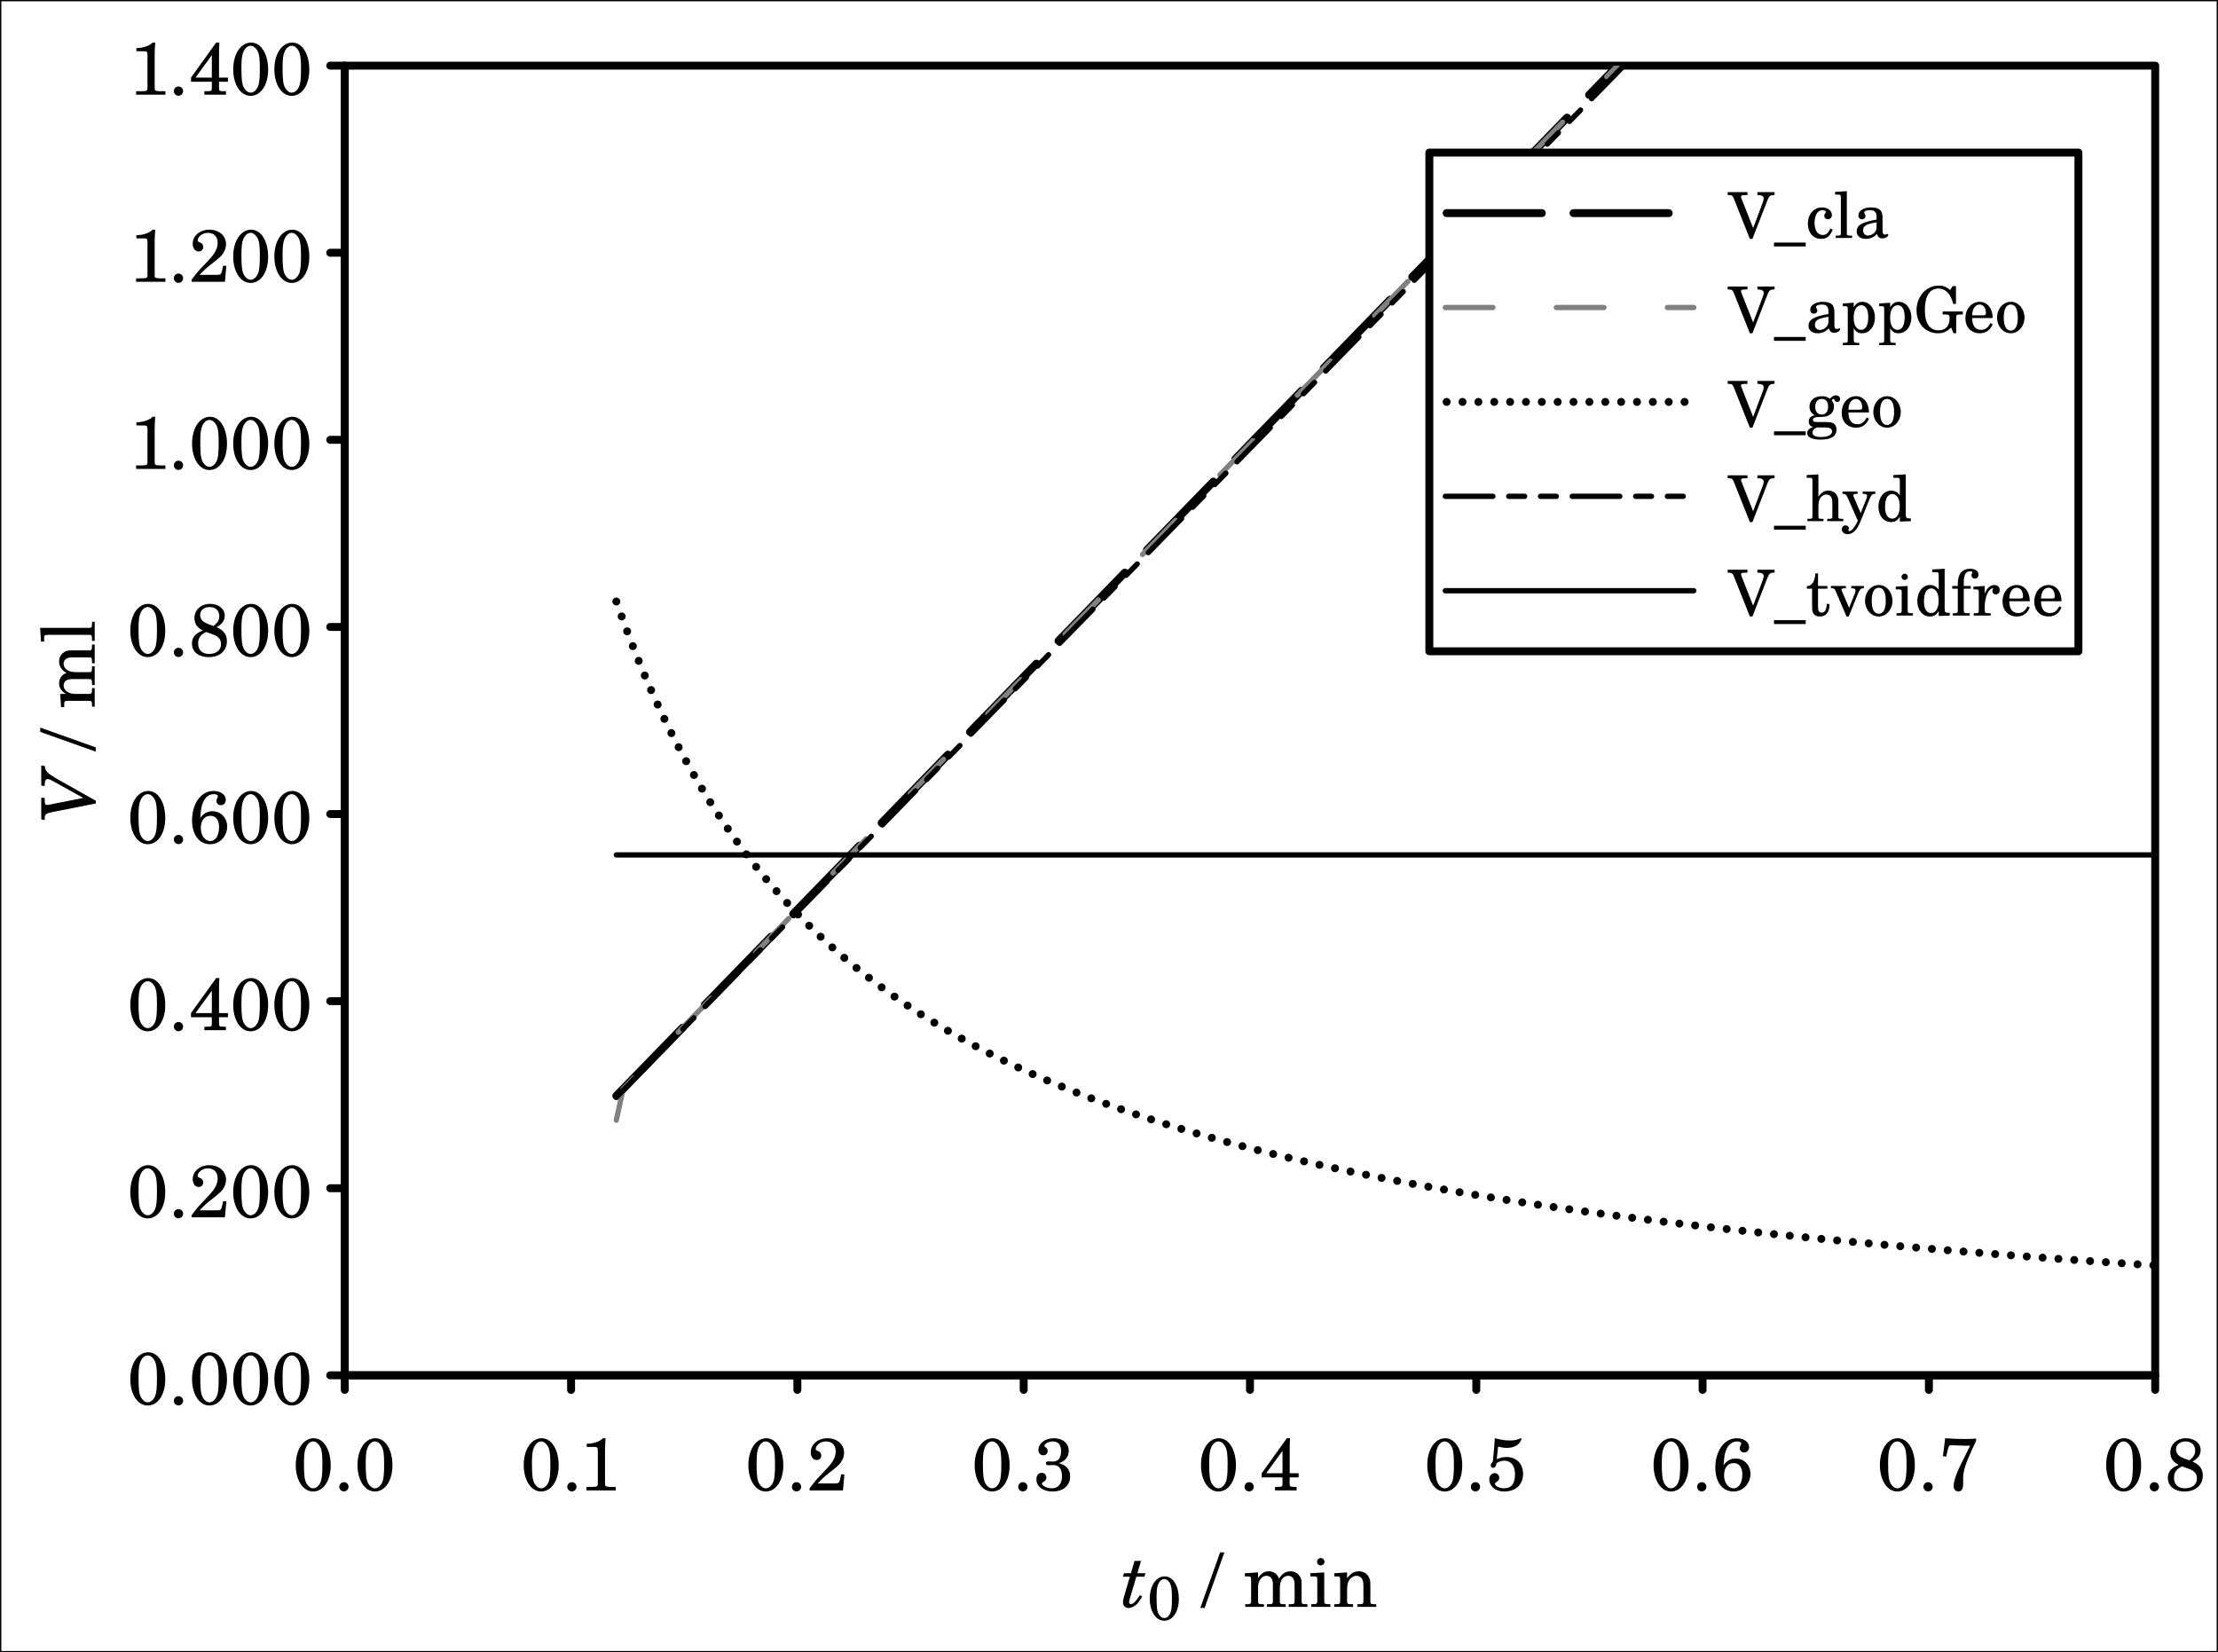 <?xml version="1.0" encoding="UTF-8"?>
<svg xmlns="http://www.w3.org/2000/svg" xmlns:xlink="http://www.w3.org/1999/xlink" width="839pt" height="625pt" viewBox="0 0 839 625" version="1.1">
<rect x="0" y="0" width="839" height="625" fill="#333333" stroke="none"/>
<defs>
<g>
<symbol overflow="visible" id="glyph0-0">
<path style="stroke:none;" d=""/>
</symbol>
<symbol overflow="visible" id="glyph0-1">
<path style="stroke:none;" d="M 14.391 -9.484 C 14.391 -15.172 11.875 -19.719 7.953 -19.719 C 4.031 -19.719 1.172 -15.422 1.172 -9.578 C 1.172 -3.812 3.953 0.422 7.734 0.422 C 11.641 0.422 14.391 -3.672 14.391 -9.484 Z M 11.25 -10 C 11.25 -6.078 11.062 -4.234 10.5 -3 C 9.859 -1.625 8.844 -0.781 7.781 -0.781 C 6.859 -0.781 5.969 -1.406 5.297 -2.516 C 4.516 -3.844 4.281 -5.594 4.281 -10.156 C 4.281 -13.406 4.484 -15.062 5.047 -16.266 C 5.688 -17.703 6.688 -18.516 7.75 -18.516 C 8.688 -18.516 9.578 -17.891 10.25 -16.766 C 11 -15.484 11.25 -13.828 11.25 -10 Z M 11.25 -10 "/>
</symbol>
<symbol overflow="visible" id="glyph0-2">
<path style="stroke:none;" d="M 5.578 -1.375 C 5.578 -2.328 4.781 -3.109 3.844 -3.109 C 2.859 -3.109 2.078 -2.328 2.078 -1.375 C 2.078 -0.391 2.859 0.391 3.812 0.391 C 4.781 0.391 5.578 -0.391 5.578 -1.375 Z M 5.578 -1.375 "/>
</symbol>
<symbol overflow="visible" id="glyph0-3">
<path style="stroke:none;" d="M 13.891 0 L 13.891 -1.312 L 12.344 -1.312 C 10.859 -1.312 10.25 -1.422 10.031 -1.703 C 9.828 -1.906 9.828 -1.906 9.828 -3.438 L 9.828 -15.016 C 9.828 -16.375 9.891 -17.719 10.031 -19.719 L 9.016 -19.719 C 8.062 -18.562 5.484 -17.641 2.906 -17.641 L 2.906 -16.438 L 5.375 -16.438 C 7 -16.438 7.109 -16.328 7.109 -14.672 L 7.109 -2.625 C 7.109 -1.453 6.859 -1.312 4.625 -1.312 L 2.797 -1.312 L 2.797 0 Z M 13.891 0 "/>
</symbol>
<symbol overflow="visible" id="glyph0-4">
<path style="stroke:none;" d="M 14.141 -6.047 L 12.906 -6.047 L 12.625 -4.625 C 12.266 -2.828 12.047 -2.625 10.297 -2.625 L 4.031 -2.625 C 5.969 -4.641 6.609 -5.234 8.406 -6.641 C 10.922 -8.594 12.062 -9.578 12.688 -10.422 C 13.578 -11.625 14.031 -12.906 14.031 -14.25 C 14.031 -17.422 11.375 -19.719 7.734 -19.719 C 4.172 -19.719 1.422 -17.422 1.422 -14.453 C 1.422 -12.688 2.328 -11.484 3.672 -11.484 C 4.703 -11.484 5.406 -12.188 5.406 -13.188 C 5.406 -13.891 5.016 -14.531 4.391 -14.781 C 3.359 -15.234 3.297 -15.266 3.297 -15.625 C 3.297 -17.047 5.062 -18.516 7.172 -18.516 C 9.469 -18.516 10.859 -17.078 10.859 -14.734 C 10.859 -12.656 9.891 -10.781 7.562 -8.312 L 3.719 -4.234 C 2.719 -3.047 2.219 -2.406 0.984 -0.781 L 0.984 0 L 13.609 0 Z M 14.141 -6.047 "/>
</symbol>
<symbol overflow="visible" id="glyph0-5">
<path style="stroke:none;" d="M 13.938 -5.266 C 13.938 -7.891 12.578 -9.484 9.688 -10.297 C 12.047 -11.141 13.406 -12.594 13.406 -14.891 C 13.406 -17.812 11.172 -19.719 7.703 -19.719 C 4.422 -19.719 1.938 -17.781 1.938 -15.234 C 1.938 -14.078 2.719 -13.266 3.781 -13.266 C 4.766 -13.266 5.438 -13.938 5.438 -14.953 C 5.438 -15.547 5.203 -15.938 4.562 -16.375 C 4.281 -16.578 4.203 -16.719 4.203 -16.891 C 4.203 -17.672 5.859 -18.516 7.422 -18.516 C 9.438 -18.516 10.5 -17.25 10.5 -14.875 C 10.5 -12.266 9.438 -10.891 7.422 -10.891 C 7.031 -10.891 6.156 -10.969 5.688 -10.969 C 5.094 -10.969 4.781 -10.719 4.781 -10.219 C 4.781 -9.75 5.094 -9.516 5.656 -9.516 C 7.312 -9.516 7.422 -9.578 7.641 -9.578 C 9.719 -9.578 10.844 -8.094 10.844 -5.312 C 10.844 -2.438 9.406 -0.781 6.922 -0.781 C 5.156 -0.781 3.25 -1.734 3.25 -2.609 C 3.25 -2.859 3.297 -2.891 3.859 -3.219 C 4.641 -3.672 4.953 -4.172 4.953 -4.875 C 4.953 -5.875 4.203 -6.641 3.156 -6.641 C 1.984 -6.641 1.172 -5.625 1.172 -4.172 C 1.172 -1.453 3.672 0.422 7.25 0.422 C 11.281 0.422 13.938 -1.812 13.938 -5.266 Z M 13.938 -5.266 "/>
</symbol>
<symbol overflow="visible" id="glyph0-6">
<path style="stroke:none;" d="M 14.75 -4.906 L 14.75 -6.469 L 11.375 -6.469 L 11.375 -14.109 C 11.375 -17.609 11.375 -17.609 11.516 -19.719 L 10.297 -19.719 L 0.781 -6.469 L 0.781 -4.906 L 8.656 -4.906 L 8.656 -2.625 C 8.656 -1.453 8.688 -1.312 6.406 -1.312 L 5.828 -1.312 L 5.828 0 L 14 0 L 14 -1.312 L 13.609 -1.312 C 11.344 -1.312 11.375 -1.453 11.375 -2.625 L 11.375 -4.906 Z M 8.656 -6.469 L 2.484 -6.469 L 8.656 -14.953 Z M 8.656 -6.469 "/>
</symbol>
<symbol overflow="visible" id="glyph0-7">
<path style="stroke:none;" d="M 14.062 -6.266 C 14.062 -10.078 11.516 -12.625 7.734 -12.625 C 6.547 -12.625 5.656 -12.438 4.109 -11.781 L 4.594 -16.547 C 6.109 -16.188 6.891 -16.078 7.984 -16.078 C 10.359 -16.078 12.094 -16.906 13.016 -18.453 C 13.328 -18.984 13.438 -19.234 13.438 -19.453 C 13.438 -19.625 13.359 -19.719 13.219 -19.719 C 13.125 -19.719 12.984 -19.688 12.859 -19.594 C 11.484 -19.016 10.719 -18.875 9.125 -18.875 C 7.344 -18.875 6.297 -19.016 3.359 -19.719 C 3.25 -17.359 3 -14.359 2.609 -10.891 C 2.016 -10.281 1.812 -9.906 1.812 -9.469 C 1.812 -8.906 2.188 -8.516 2.719 -8.516 C 3.422 -8.516 3.859 -9.094 3.969 -10.219 C 4.953 -10.922 5.875 -11.234 7 -11.234 C 9.484 -11.234 11 -9.297 11 -6.109 C 11 -2.766 9.828 -0.781 6.828 -0.781 C 5.156 -0.781 3.422 -1.656 3.422 -2.516 C 3.422 -2.719 3.578 -2.938 3.922 -3.141 C 4.781 -3.672 5.047 -4.031 5.047 -4.781 C 5.047 -5.766 4.281 -6.531 3.281 -6.531 C 2.156 -6.531 1.266 -5.484 1.266 -4.172 C 1.266 -1.688 3.438 0.422 6.891 0.422 C 11.281 0.422 14.062 -2.156 14.062 -6.266 Z M 14.062 -6.266 "/>
</symbol>
<symbol overflow="visible" id="glyph0-8">
<path style="stroke:none;" d="M 14.453 -6.266 C 14.453 -9.578 12.062 -12.047 8.906 -12.047 C 7 -12.047 5.594 -11.281 4.281 -9.516 C 4.562 -13.016 4.703 -13.922 5.312 -15.375 C 6.125 -17.359 7.594 -18.516 9.375 -18.516 C 10.359 -18.516 10.953 -18.203 10.953 -17.703 C 10.953 -17.578 10.922 -17.5 10.812 -17.297 C 10.531 -16.766 10.391 -16.375 10.391 -15.984 C 10.391 -15.031 11.109 -14.344 12.094 -14.344 C 13.156 -14.344 13.938 -15.172 13.938 -16.359 C 13.938 -18.281 11.984 -19.719 9.359 -19.719 C 4.109 -19.719 1.172 -14.359 1.172 -8.625 C 1.172 -3.156 3.859 0.422 8.016 0.422 C 11.734 0.422 14.453 -2.656 14.453 -6.266 Z M 11.391 -6.078 C 11.391 -2.859 10.109 -0.781 8.062 -0.781 C 6.078 -0.781 4.484 -2.906 4.484 -5.688 C 4.484 -8.562 5.875 -10.328 8.141 -10.328 C 10.156 -10.328 11.391 -8.734 11.391 -6.078 Z M 11.391 -6.078 "/>
</symbol>
<symbol overflow="visible" id="glyph0-9">
<path style="stroke:none;" d="M 14.219 -18.781 L 14.219 -19.594 C 12.484 -19.453 11.562 -19.438 9.859 -19.438 C 7.469 -19.438 5.578 -19.516 2.516 -19.719 L 1.656 -12.938 L 2.891 -12.734 L 3.391 -14.953 C 3.812 -16.797 4 -17.078 4.812 -17.078 C 6.5 -17.078 8.938 -16.891 10.219 -16.891 L 11.953 -16.906 L 10.047 -13.078 C 7.984 -8.875 7.703 -8.422 7.031 -6.719 C 6.188 -4.625 5.719 -2.859 5.719 -1.688 C 5.719 -0.422 6.391 0.391 7.469 0.391 C 8.844 0.391 9.328 -0.531 9.328 -2.938 C 9.328 -3.297 9.297 -3.672 9.297 -4 C 9.297 -7.359 10 -9.547 12.688 -15.484 L 13.938 -18.109 C 13.969 -18.172 14.062 -18.422 14.219 -18.781 Z M 14.219 -18.781 "/>
</symbol>
<symbol overflow="visible" id="glyph0-10">
<path style="stroke:none;" d="M 14.359 -5.625 C 14.359 -8.062 13.188 -9.688 10.469 -10.922 C 12.578 -12.062 13.547 -13.438 13.547 -15.266 C 13.547 -17.844 11.203 -19.719 7.984 -19.719 C 4.562 -19.719 2.078 -17.438 2.078 -14.359 C 2.078 -12.312 2.969 -10.844 5.234 -9.625 C 2.359 -8.516 1.141 -7.031 1.141 -4.703 C 1.141 -1.656 3.578 0.422 7.469 0.422 C 11.781 0.422 14.359 -2.094 14.359 -5.625 Z M 11.484 -15.094 C 11.484 -13.641 10.922 -12.688 9.328 -11.344 L 7.469 -12.016 C 5.203 -12.828 4.234 -13.922 4.234 -15.547 C 4.234 -17.297 5.688 -18.516 7.891 -18.516 C 10.047 -18.516 11.484 -17.141 11.484 -15.094 Z M 12.125 -4.453 C 12.125 -2.219 10.359 -0.781 7.609 -0.781 C 5.016 -0.781 3.469 -2.234 3.469 -4.703 C 3.469 -6.797 4.344 -8.062 6.531 -9.078 L 9.094 -8.141 C 11.234 -7.391 12.125 -6.297 12.125 -4.453 Z M 12.125 -4.453 "/>
</symbol>
<symbol overflow="visible" id="glyph0-11">
<path style="stroke:none;" d=""/>
</symbol>
<symbol overflow="visible" id="glyph0-12">
<path style="stroke:none;" d="M 8.453 -20.609 L 6.828 -20.609 L -0.641 0.391 L 0.984 0.391 Z M 8.453 -20.609 "/>
</symbol>
<symbol overflow="visible" id="glyph0-13">
<path style="stroke:none;" d="M 24.297 0 L 24.297 -1.016 L 23.906 -1.016 C 22.125 -1.016 22.094 -1.203 22.094 -2.359 L 22.094 -8.594 C 22.094 -10.328 21.922 -10.922 21.203 -11.875 C 20.391 -12.906 19.234 -13.469 17.891 -13.469 C 16.078 -13.469 14.734 -12.594 13.531 -10.672 C 13.047 -12.344 11.531 -13.469 9.656 -13.469 C 7.984 -13.469 6.719 -12.656 5.625 -10.891 L 5.625 -13.047 L 0.641 -12.734 L 0.641 -11.531 L 1.797 -11.531 C 2.828 -11.531 3 -11.344 3 -10.141 L 3 -2.359 C 3 -1.203 2.969 -1.016 1.172 -1.016 L 0.781 -1.016 L 0.781 0 L 7.844 0 L 7.844 -1.016 L 7.453 -1.016 C 5.656 -1.016 5.625 -1.203 5.625 -2.359 L 5.625 -7.422 C 5.625 -9.906 7 -11.766 8.812 -11.766 C 9.547 -11.766 10.328 -11.375 10.672 -10.844 C 11.062 -10.297 11.234 -9.484 11.234 -8.344 L 11.234 -2.328 C 11.234 -1.203 11.203 -1.016 9.375 -1.016 L 8.984 -1.016 L 8.984 0 L 16.078 0 L 16.078 -1.016 L 15.688 -1.016 C 13.891 -1.016 13.859 -1.203 13.859 -2.328 L 13.859 -7.172 C 13.859 -9.969 15.125 -11.766 17.078 -11.766 C 18 -11.766 18.766 -11.234 19.125 -10.359 C 19.375 -9.75 19.453 -9.125 19.453 -8.031 L 19.453 -2.328 C 19.453 -1.203 19.438 -1.016 17.609 -1.016 L 17.219 -1.016 L 17.219 0 Z M 24.297 0 "/>
</symbol>
<symbol overflow="visible" id="glyph0-14">
<path style="stroke:none;" d="M 8.094 0 L 8.094 -1.016 L 7.75 -1.016 C 5.938 -1.016 5.766 -1.203 5.766 -2.328 L 5.766 -13.047 L 0.5 -12.734 L 0.5 -11.531 L 1.938 -11.531 C 2.969 -11.531 3.141 -11.312 3.141 -10.141 L 3.141 -2.328 C 3.141 -1.203 2.969 -1.016 1.172 -1.016 L 0.844 -1.016 L 0.844 0 Z M 5.859 -17.078 C 5.859 -17.844 5.203 -18.484 4.453 -18.484 C 3.703 -18.484 3.047 -17.844 3.047 -17.078 C 3.047 -16.328 3.703 -15.688 4.422 -15.688 C 5.203 -15.688 5.859 -16.297 5.859 -17.078 Z M 5.859 -17.078 "/>
</symbol>
<symbol overflow="visible" id="glyph0-15">
<path style="stroke:none;" d="M 16.609 0 L 16.609 -1.016 L 16.219 -1.016 C 14.422 -1.016 14.391 -1.203 14.391 -2.328 L 14.391 -7.844 C 14.391 -9.859 14.312 -10.359 13.797 -11.312 C 13.109 -12.656 11.672 -13.469 10.031 -13.469 C 8.234 -13.469 6.828 -12.625 5.594 -10.781 L 5.594 -13.047 L 0.75 -12.734 L 0.75 -11.531 L 1.766 -11.531 C 2.797 -11.531 2.969 -11.344 2.969 -10.141 L 2.969 -2.328 C 2.969 -1.203 2.938 -1.016 1.141 -1.016 L 0.75 -1.016 L 0.75 0 L 7.844 0 L 7.844 -1.016 L 7.453 -1.016 C 5.625 -1.016 5.594 -1.203 5.594 -2.328 L 5.594 -6.359 C 5.594 -7.734 5.797 -8.984 6.109 -9.625 C 6.688 -10.891 7.953 -11.766 9.156 -11.766 C 9.891 -11.766 10.719 -11.344 11.141 -10.781 C 11.562 -10.188 11.766 -9.328 11.766 -7.984 L 11.766 -2.328 C 11.766 -1.203 11.734 -1.016 9.906 -1.016 L 9.516 -1.016 L 9.516 0 Z M 16.609 0 "/>
</symbol>
<symbol overflow="visible" id="glyph1-0">
<path style="stroke:none;" d=""/>
</symbol>
<symbol overflow="visible" id="glyph1-1">
<path style="stroke:none;" d="M 7.984 -3.922 L 7.141 -4.484 C 5.406 -1.844 4.594 -1.062 3.672 -1.062 C 3.281 -1.062 3.031 -1.375 3.031 -1.844 C 3.031 -2.078 3.047 -2.266 3.109 -2.484 L 5.766 -11.422 L 8.812 -11.422 L 9.219 -12.734 L 6.156 -12.734 L 7.531 -17.391 L 5.094 -17.391 L 3.719 -12.734 L 1.094 -12.734 L 0.703 -11.422 L 3.328 -11.422 L 1.234 -4.375 C 0.844 -2.969 0.703 -2.328 0.703 -1.703 C 0.703 -0.531 1.594 0.422 2.719 0.422 C 4.031 0.422 5.594 -0.453 6.578 -1.766 C 6.969 -2.297 7.25 -2.75 7.984 -3.922 Z M 7.984 -3.922 "/>
</symbol>
<symbol overflow="visible" id="glyph2-0">
<path style="stroke:none;" d=""/>
</symbol>
<symbol overflow="visible" id="glyph2-1">
<path style="stroke:none;" d="M 11.984 -7.906 C 11.984 -12.641 9.891 -16.422 6.625 -16.422 C 3.359 -16.422 0.984 -12.859 0.984 -7.984 C 0.984 -3.172 3.297 0.344 6.438 0.344 C 9.703 0.344 11.984 -3.062 11.984 -7.906 Z M 9.375 -8.328 C 9.375 -5.062 9.219 -3.516 8.75 -2.5 C 8.219 -1.359 7.375 -0.656 6.484 -0.656 C 5.719 -0.656 4.969 -1.172 4.406 -2.094 C 3.75 -3.203 3.562 -4.672 3.562 -8.469 C 3.562 -11.172 3.734 -12.547 4.203 -13.547 C 4.734 -14.75 5.578 -15.422 6.469 -15.422 C 7.234 -15.422 7.984 -14.906 8.531 -13.969 C 9.172 -12.906 9.375 -11.531 9.375 -8.328 Z M 9.375 -8.328 "/>
</symbol>
<symbol overflow="visible" id="glyph3-0">
<path style="stroke:none;" d=""/>
</symbol>
<symbol overflow="visible" id="glyph3-1">
<path style="stroke:none;" d="M -18.906 -21.469 L -20.219 -21.609 L -20.219 -14 L -18.906 -13.859 L -18.906 -14.359 C -18.906 -15.844 -18.562 -16.469 -17.75 -16.469 C -17.281 -16.469 -16.688 -16.234 -15.562 -15.594 L -4.344 -9.359 L -16.547 -6.922 C -17.188 -6.781 -17.75 -6.688 -18 -6.688 C -18.734 -6.688 -18.906 -7 -18.906 -8.375 L -18.906 -9.328 L -20.219 -9.469 L -20.219 -1.203 L -18.906 -1.016 L -18.906 -1.797 C -18.906 -3.141 -18.391 -3.531 -16.156 -3.969 L 0.422 -7.25 L 0.422 -8.281 L -14.359 -16.609 C -18.062 -18.781 -18.703 -19.484 -18.906 -21.469 Z M -18.906 -21.469 "/>
</symbol>
<symbol overflow="visible" id="glyph4-0">
<path style="stroke:none;" d=""/>
</symbol>
<symbol overflow="visible" id="glyph4-1">
<path style="stroke:none;" d=""/>
</symbol>
<symbol overflow="visible" id="glyph4-2">
<path style="stroke:none;" d="M -20.609 -8.453 L -20.609 -6.828 L 0.391 0.641 L 0.391 -0.984 Z M -20.609 -8.453 "/>
</symbol>
<symbol overflow="visible" id="glyph4-3">
<path style="stroke:none;" d="M 0 -24.297 L -1.016 -24.297 L -1.016 -23.906 C -1.016 -22.125 -1.203 -22.094 -2.359 -22.094 L -8.594 -22.094 C -10.328 -22.094 -10.922 -21.922 -11.875 -21.203 C -12.906 -20.391 -13.469 -19.234 -13.469 -17.891 C -13.469 -16.078 -12.594 -14.734 -10.672 -13.531 C -12.344 -13.047 -13.469 -11.531 -13.469 -9.656 C -13.469 -7.984 -12.656 -6.719 -10.891 -5.625 L -13.047 -5.625 L -12.734 -0.641 L -11.531 -0.641 L -11.531 -1.797 C -11.531 -2.828 -11.344 -3 -10.141 -3 L -2.359 -3 C -1.203 -3 -1.016 -2.969 -1.016 -1.172 L -1.016 -0.781 L 0 -0.781 L 0 -7.844 L -1.016 -7.844 L -1.016 -7.453 C -1.016 -5.656 -1.203 -5.625 -2.359 -5.625 L -7.422 -5.625 C -9.906 -5.625 -11.766 -7 -11.766 -8.812 C -11.766 -9.547 -11.375 -10.328 -10.844 -10.672 C -10.297 -11.062 -9.484 -11.234 -8.344 -11.234 L -2.328 -11.234 C -1.203 -11.234 -1.016 -11.203 -1.016 -9.375 L -1.016 -8.984 L 0 -8.984 L 0 -16.078 L -1.016 -16.078 L -1.016 -15.688 C -1.016 -13.891 -1.203 -13.859 -2.328 -13.859 L -7.172 -13.859 C -9.969 -13.859 -11.766 -15.125 -11.766 -17.078 C -11.766 -18 -11.234 -18.766 -10.359 -19.125 C -9.75 -19.375 -9.125 -19.453 -8.031 -19.453 L -2.328 -19.453 C -1.203 -19.453 -1.016 -19.438 -1.016 -17.609 L -1.016 -17.219 L 0 -17.219 Z M 0 -24.297 "/>
</symbol>
<symbol overflow="visible" id="glyph4-4">
<path style="stroke:none;" d="M 0 -8.031 L -1.016 -8.031 L -1.016 -7.562 C -1.016 -5.734 -1.203 -5.719 -2.328 -5.719 L -20.641 -5.719 L -20.328 -0.531 L -19.125 -0.531 L -19.125 -1.906 C -19.125 -2.906 -18.922 -3.078 -17.719 -3.078 L -2.328 -3.078 C -1.203 -3.078 -1.016 -3.047 -1.016 -1.266 L -1.016 -0.781 L 0 -0.781 Z M 0 -8.031 "/>
</symbol>
<symbol overflow="visible" id="glyph5-0">
<path style="stroke:none;" d=""/>
</symbol>
<symbol overflow="visible" id="glyph5-1">
<path style="stroke:none;" d="M 17.547 -16.203 L 17.547 -17.328 L 11.047 -17.328 L 11.047 -16.203 L 11.5 -16.203 C 12.719 -16.203 13.438 -15.719 13.438 -14.953 C 13.438 -14.609 13.312 -14.062 13.156 -13.609 L 9.438 -3.719 L 5.047 -14.875 C 4.922 -15.172 4.844 -15.453 4.844 -15.594 C 4.844 -16.031 5.25 -16.203 6.344 -16.203 L 7.297 -16.203 L 7.297 -17.328 L -0.188 -17.328 L -0.188 -16.203 L 0.281 -16.203 C 1.344 -16.203 1.688 -15.953 2.141 -14.859 L 8.203 0.359 L 9.172 0.359 L 14.688 -13.844 C 15.406 -15.719 15.75 -16.203 17.109 -16.203 Z M 17.547 -16.203 "/>
</symbol>
<symbol overflow="visible" id="glyph5-2">
<path style="stroke:none;" d="M 12 3.219 L 12 1.75 L 0 1.75 L 0 3.219 Z M 12 3.219 "/>
</symbol>
<symbol overflow="visible" id="glyph5-3">
<path style="stroke:none;" d="M 10.219 -3.172 L 9.281 -3.531 C 8.516 -1.797 7.703 -1.109 6.453 -1.109 C 4.531 -1.109 3.344 -2.859 3.344 -5.656 C 3.344 -8.562 4.516 -10.516 6.281 -10.516 C 7.016 -10.516 7.625 -10.172 7.625 -9.797 C 7.625 -9.719 7.578 -9.641 7.484 -9.5 C 7.109 -9.047 7.016 -8.812 7.016 -8.406 C 7.016 -7.609 7.609 -7.062 8.453 -7.062 C 9.281 -7.062 9.906 -7.734 9.906 -8.688 C 9.906 -10.297 8.297 -11.547 6.172 -11.547 C 3.047 -11.547 0.812 -8.969 0.812 -5.406 C 0.812 -1.984 2.859 0.359 5.828 0.359 C 7.969 0.359 9.188 -0.625 10.219 -3.172 Z M 10.219 -3.172 "/>
</symbol>
<symbol overflow="visible" id="glyph5-4">
<path style="stroke:none;" d="M 6.891 0 L 6.891 -0.859 L 6.484 -0.859 C 4.922 -0.859 4.891 -1.031 4.891 -1.984 L 4.891 -17.688 L 0.453 -17.422 L 0.453 -16.391 L 1.625 -16.391 C 2.5 -16.391 2.641 -16.219 2.641 -15.188 L 2.641 -1.984 C 2.641 -1.031 2.609 -0.859 1.078 -0.859 L 0.672 -0.859 L 0.672 0 Z M 6.891 0 "/>
</symbol>
<symbol overflow="visible" id="glyph5-5">
<path style="stroke:none;" d="M 13.031 -1.219 C 13.031 -1.391 12.906 -1.516 12.797 -1.516 C 12.453 -1.516 11.906 -1.25 11.766 -1.25 C 11.094 -1.25 10.844 -1.703 10.844 -2.906 L 10.844 -7.734 C 10.844 -10.797 9.141 -11.547 6.391 -11.547 C 3.703 -11.547 1.703 -10.266 1.703 -8.547 C 1.703 -7.625 2.25 -7.062 3.094 -7.062 C 3.844 -7.062 4.391 -7.562 4.391 -8.281 C 4.391 -8.719 3.859 -9.453 3.859 -9.578 C 3.859 -10.078 4.844 -10.516 6 -10.516 C 7.609 -10.516 8.594 -9.984 8.594 -7.875 L 8.594 -6.938 C 3 -5.969 1.062 -4.797 1.062 -2.453 C 1.062 -0.75 2.422 0.359 4.531 0.359 C 6.188 0.359 7.688 -0.312 8.719 -1.531 C 9.094 -0.312 9.703 0.172 10.828 0.172 C 11.906 0.172 13.031 -0.531 13.031 -1.219 Z M 8.594 -4.797 C 8.594 -3.359 8.516 -3.031 8.109 -2.406 C 7.516 -1.516 6.406 -0.906 5.375 -0.906 C 4.297 -0.906 3.484 -1.703 3.484 -2.781 C 3.484 -4.484 4.438 -5.203 8.594 -5.906 Z M 8.594 -4.797 "/>
</symbol>
<symbol overflow="visible" id="glyph5-6">
<path style="stroke:none;" d="M 12.844 -5.641 C 12.844 -8.953 10.781 -11.547 8.141 -11.547 C 6.641 -11.547 5.656 -10.922 4.828 -9.484 L 4.828 -11.188 L 0.672 -10.922 L 0.672 -9.891 L 1.531 -9.891 C 2.422 -9.891 2.562 -9.719 2.562 -8.688 L 2.562 2.859 C 2.562 3.812 2.547 3.984 1.016 3.984 L 0.672 3.984 L 0.672 4.844 L 6.906 4.844 L 6.906 3.984 L 6.578 3.984 C 5.016 3.984 4.828 3.812 4.828 2.859 L 4.828 -1.578 C 5.609 -0.188 6.531 0.359 7.984 0.359 C 10.781 0.359 12.844 -2.203 12.844 -5.641 Z M 10.312 -5.781 C 10.312 -2.688 9.344 -0.938 7.625 -0.938 C 5.922 -0.938 4.797 -2.719 4.797 -5.469 C 4.797 -8.453 5.875 -10.25 7.703 -10.25 C 9.359 -10.25 10.312 -8.594 10.312 -5.781 Z M 10.312 -5.781 "/>
</symbol>
<symbol overflow="visible" id="glyph5-7">
<path style="stroke:none;" d="M 18.531 -6.766 L 18.531 -7.891 L 10.891 -7.891 L 10.891 -6.766 L 11.359 -6.766 C 13.375 -6.766 13.531 -6.641 13.531 -5.328 C 13.531 -2.406 12 -0.766 9.359 -0.766 C 6 -0.766 4.172 -3.391 4.172 -8.359 C 4.172 -13.703 5.953 -16.562 9.281 -16.562 C 12.031 -16.562 13.922 -14.594 14.906 -10.75 L 15.938 -10.75 L 15.938 -17.5 L 14.688 -17.5 L 13.75 -16.031 C 12.188 -17.281 11.141 -17.688 9.391 -17.688 C 4.375 -17.688 1.016 -13.156 1.016 -8.359 C 1.016 -3.188 4.578 0.359 9.125 0.359 C 11.141 0.359 12.547 -0.266 14.109 -1.828 L 15 0.344 L 16.016 0.344 L 16.016 -4.938 C 16.016 -6.234 16.016 -6.266 16.156 -6.438 C 16.375 -6.672 16.875 -6.766 18.172 -6.766 Z M 18.531 -6.766 "/>
</symbol>
<symbol overflow="visible" id="glyph5-8">
<path style="stroke:none;" d="M 11.156 -3.047 L 10.312 -3.5 C 9.344 -1.656 8.328 -0.938 6.719 -0.938 C 4.734 -0.938 3.391 -2.375 3.391 -5.406 L 11.156 -5.406 C 11.156 -9 9.172 -11.547 6.219 -11.547 C 3.141 -11.547 0.844 -8.875 0.844 -5.281 C 0.844 -1.922 3.031 0.359 6.266 0.359 C 8.547 0.359 10.172 -0.766 11.156 -3.047 Z M 8.594 -7.312 C 8.594 -6.625 8.375 -6.438 7.609 -6.438 L 3.406 -6.438 C 3.406 -9 4.703 -10.516 6.172 -10.516 C 7.625 -10.516 8.594 -9.234 8.594 -7.312 Z M 8.594 -7.312 "/>
</symbol>
<symbol overflow="visible" id="glyph5-9">
<path style="stroke:none;" d="M 11.188 -5.594 C 11.188 -8.875 8.875 -11.547 6.047 -11.547 C 3.125 -11.547 0.812 -8.922 0.812 -5.562 C 0.812 -2.281 3.125 0.359 6 0.359 C 8.875 0.359 11.188 -2.281 11.188 -5.594 Z M 8.656 -5.594 C 8.656 -2.406 7.734 -0.672 6 -0.672 C 4.266 -0.672 3.344 -2.406 3.344 -5.562 C 3.344 -8.828 4.25 -10.516 6.047 -10.516 C 7.734 -10.516 8.656 -8.766 8.656 -5.594 Z M 8.656 -5.594 "/>
</symbol>
<symbol overflow="visible" id="glyph5-10">
<path style="stroke:none;" d="M 13.016 -10.484 C 13.016 -11.297 12.359 -11.875 11.422 -11.875 C 10.656 -11.875 10.219 -11.641 9.125 -10.625 C 8.109 -11.297 7.344 -11.547 6.141 -11.547 C 3.281 -11.547 1.422 -9.953 1.422 -7.562 C 1.422 -6.141 2.188 -4.922 3.438 -4.344 C 1.828 -3.984 1.156 -3.266 1.156 -1.938 C 1.156 -0.891 1.625 -0.266 2.766 0.125 C 1.266 0.641 0.547 1.422 0.547 2.406 C 0.547 3.984 2.406 4.875 5.609 4.875 C 9.625 4.875 11.641 3.594 11.641 1.078 C 11.641 -0.125 11.094 -1.078 10.203 -1.438 C 9.578 -1.688 8.812 -1.781 7.156 -1.781 L 4.703 -1.781 C 3.391 -1.781 3.312 -1.844 3.031 -1.984 C 2.859 -2.094 2.734 -2.359 2.734 -2.609 C 2.734 -3.344 3.391 -3.641 4.984 -3.703 C 7.266 -3.75 7.625 -3.797 8.422 -4.156 C 9.859 -4.797 10.688 -6.047 10.688 -7.625 C 10.688 -8.594 10.469 -9.188 9.797 -9.984 C 10.203 -10.422 10.422 -10.562 10.609 -10.562 C 10.875 -10.562 10.891 -9.344 11.922 -9.344 C 12.531 -9.344 13.016 -9.844 13.016 -10.484 Z M 8.469 -7.609 C 8.469 -5.734 7.562 -4.609 6.031 -4.609 C 4.531 -4.609 3.594 -5.734 3.594 -7.531 C 3.594 -9.438 4.516 -10.516 6.125 -10.516 C 7.625 -10.516 8.469 -9.453 8.469 -7.609 Z M 9.953 1.734 C 9.953 3.094 8.406 3.891 5.719 3.891 C 3.703 3.891 2.547 3.281 2.547 2.203 C 2.547 1.422 2.969 0.891 4.125 0.281 L 5.906 0.281 C 7.891 0.281 8.047 0.281 8.406 0.344 C 9.359 0.438 9.953 0.953 9.953 1.734 Z M 9.953 1.734 "/>
</symbol>
<symbol overflow="visible" id="glyph5-11">
<path style="stroke:none;" d="M 14.234 0 L 14.234 -0.859 L 13.891 -0.859 C 12.359 -0.859 12.344 -1.031 12.344 -1.984 L 12.344 -6.719 C 12.344 -8.453 12.266 -8.875 11.828 -9.703 C 11.234 -10.844 10.031 -11.547 8.594 -11.547 C 7.062 -11.547 5.875 -10.828 4.797 -9.219 L 4.797 -17.688 L 0.359 -17.422 L 0.359 -16.391 L 1.516 -16.391 C 2.406 -16.391 2.547 -16.219 2.547 -15.188 L 2.547 -1.984 C 2.547 -1.031 2.516 -0.859 0.984 -0.859 L 0.641 -0.859 L 0.641 0 L 6.719 0 L 6.719 -0.859 L 6.391 -0.859 C 4.828 -0.859 4.797 -1.031 4.797 -1.984 L 4.797 -5.422 C 4.797 -6.625 4.969 -7.703 5.234 -8.25 C 5.734 -9.344 6.812 -10.078 7.844 -10.078 C 8.469 -10.078 9.188 -9.719 9.547 -9.234 C 9.906 -8.719 10.078 -7.984 10.078 -6.812 L 10.078 -1.984 C 10.078 -1.031 10.062 -0.859 8.5 -0.859 L 8.156 -0.859 L 8.156 0 Z M 14.234 0 "/>
</symbol>
<symbol overflow="visible" id="glyph5-12">
<path style="stroke:none;" d="M 12.75 -10.312 L 12.75 -11.188 L 7.938 -11.188 L 7.938 -10.312 L 8.328 -10.312 C 9.234 -10.312 9.625 -10.062 9.625 -9.438 C 9.625 -9.188 9.547 -8.875 9.391 -8.469 L 7.203 -3.047 L 4.562 -9.219 C 4.469 -9.438 4.422 -9.594 4.422 -9.719 C 4.422 -10.156 4.703 -10.312 5.516 -10.312 L 6.031 -10.312 L 6.031 -11.188 L 0.312 -11.188 L 0.312 -10.312 L 0.625 -10.312 C 1.391 -10.312 1.781 -9.984 2.203 -9.031 L 6.125 -0.172 L 5.719 0.672 C 4.828 2.5 3.719 3.766 2.953 3.766 C 2.734 3.766 2.562 3.672 2.562 3.531 C 2.562 3.359 2.734 2.953 2.734 2.688 C 2.734 2.062 2.203 1.609 1.516 1.609 C 0.672 1.609 0.078 2.234 0.078 3.094 C 0.078 4.156 1.016 4.938 2.25 4.938 C 3.531 4.938 4.609 4.312 5.562 3.031 C 6.312 2.016 6.766 1.062 7.844 -1.609 L 10.578 -8.375 C 11.188 -9.844 11.547 -10.312 12.453 -10.312 Z M 12.75 -10.312 "/>
</symbol>
<symbol overflow="visible" id="glyph5-13">
<path style="stroke:none;" d="M 13.297 0 L 13.297 -1.031 L 12.859 -1.031 C 11.562 -1.031 11.375 -1.266 11.375 -2.781 L 11.375 -17.688 L 6.672 -17.422 L 6.672 -16.391 L 8.094 -16.391 C 8.953 -16.391 9.125 -16.219 9.125 -15.188 L 9.125 -9.766 C 8.234 -10.984 7.203 -11.547 5.812 -11.547 C 3.094 -11.547 1.031 -8.922 1.031 -5.469 C 1.031 -2.062 3.031 0.359 5.812 0.359 C 7.312 0.359 8.359 -0.281 9.125 -1.734 L 9.125 0.172 Z M 9.094 -5.547 C 9.094 -2.766 7.984 -0.938 6.266 -0.938 C 4.578 -0.938 3.547 -2.516 3.547 -5.188 C 3.547 -6.594 3.703 -7.688 4.016 -8.5 C 4.422 -9.547 5.297 -10.25 6.281 -10.25 C 7.266 -10.25 8.203 -9.531 8.641 -8.422 C 8.922 -7.703 9.094 -6.703 9.094 -5.547 Z M 9.094 -5.547 "/>
</symbol>
<symbol overflow="visible" id="glyph5-14">
<path style="stroke:none;" d="M 8.969 -3.812 C 8.969 -3.953 8.969 -4.125 8.953 -4.375 L 7.938 -4.375 C 7.875 -2.203 7.25 -1.109 6.078 -1.109 C 4.969 -1.109 4.656 -1.703 4.656 -3.594 L 4.656 -10.156 L 8.188 -10.156 L 8.188 -11.188 L 4.656 -11.188 L 4.656 -15.938 L 3.672 -15.938 C 3.438 -12.812 2.375 -11.234 0.438 -11.094 L 0.438 -10.156 L 2.406 -10.156 L 2.406 -4.031 C 2.406 -2.328 2.453 -1.75 2.688 -1.203 C 3.094 -0.188 4.016 0.359 5.422 0.359 C 7.797 0.359 8.969 -1.531 8.969 -3.812 Z M 8.969 -3.812 "/>
</symbol>
<symbol overflow="visible" id="glyph5-15">
<path style="stroke:none;" d="M 12.672 -10.312 L 12.672 -11.188 L 7.875 -11.188 L 7.875 -10.312 L 8.203 -10.312 C 9.047 -10.312 9.5 -10.031 9.5 -9.484 C 9.484 -9.219 9.438 -8.828 9.281 -8.469 L 7.078 -2.906 L 4.344 -9.266 C 4.266 -9.406 4.219 -9.625 4.219 -9.766 C 4.219 -10.172 4.531 -10.312 5.516 -10.312 L 5.859 -10.312 L 5.859 -11.188 L 0.188 -11.188 L 0.188 -10.312 L 0.531 -10.312 C 1.438 -10.312 1.609 -10.109 1.969 -9.281 L 6.094 0.359 L 6.938 0.359 L 10.344 -8.062 C 10.984 -9.641 11.422 -10.312 12.344 -10.312 Z M 12.672 -10.312 "/>
</symbol>
<symbol overflow="visible" id="glyph5-16">
<path style="stroke:none;" d="M 6.938 0 L 6.938 -0.859 L 6.641 -0.859 C 5.094 -0.859 4.938 -1.031 4.938 -1.984 L 4.938 -11.188 L 0.438 -10.922 L 0.438 -9.891 L 1.656 -9.891 C 2.547 -9.891 2.688 -9.703 2.688 -8.688 L 2.688 -1.984 C 2.688 -1.031 2.547 -0.859 1.016 -0.859 L 0.719 -0.859 L 0.719 0 Z M 5.016 -14.641 C 5.016 -15.281 4.469 -15.844 3.812 -15.844 C 3.172 -15.844 2.609 -15.281 2.609 -14.641 C 2.609 -13.984 3.172 -13.438 3.797 -13.438 C 4.469 -13.438 5.016 -13.969 5.016 -14.641 Z M 5.016 -14.641 "/>
</symbol>
<symbol overflow="visible" id="glyph5-17">
<path style="stroke:none;" d="M 10.391 -15.438 C 10.391 -16.828 9.188 -17.688 7.25 -17.688 C 4.422 -17.688 2.562 -16.016 2.562 -11.922 L 2.562 -11.188 L 0.453 -11.188 L 0.453 -10.156 L 2.562 -10.156 L 2.562 -1.984 C 2.562 -1.031 2.547 -0.859 1.016 -0.859 L 0.672 -0.859 L 0.672 0 L 7.078 0 L 7.078 -0.859 L 6.641 -0.859 C 5.094 -0.859 4.828 -1.031 4.828 -1.984 L 4.828 -10.156 L 7.469 -10.156 L 7.469 -11.188 L 4.828 -11.188 L 4.828 -12.547 C 4.828 -15.578 5.688 -16.734 7.266 -16.734 C 7.781 -16.734 8.094 -16.578 8.094 -16.312 C 8.094 -16.25 7.734 -15.672 7.734 -15.234 C 7.734 -14.516 8.297 -13.969 9.047 -13.969 C 9.844 -13.969 10.391 -14.562 10.391 -15.438 Z M 10.391 -15.438 "/>
</symbol>
<symbol overflow="visible" id="glyph5-18">
<path style="stroke:none;" d="M 10.438 -9.625 C 10.438 -10.781 9.625 -11.547 8.359 -11.547 C 6.844 -11.547 5.516 -10.312 4.75 -8.203 L 4.75 -11.188 L 0.5 -10.922 L 0.5 -9.891 L 1.484 -9.891 C 2.375 -9.891 2.516 -9.719 2.516 -8.688 L 2.516 -1.984 C 2.516 -1.031 2.5 -0.859 0.938 -0.859 L 0.594 -0.859 L 0.594 0 L 7.016 0 L 7.016 -0.859 L 6.547 -0.859 C 5.016 -0.859 4.75 -1.031 4.75 -1.984 L 4.75 -3.188 C 4.75 -4.984 5.094 -6.812 5.688 -8.188 C 6.266 -9.531 7.078 -10.266 8.094 -10.391 C 7.75 -10.016 7.656 -9.766 7.656 -9.312 C 7.656 -8.547 8.203 -7.984 8.969 -7.984 C 9.844 -7.984 10.438 -8.641 10.438 -9.625 Z M 10.438 -9.625 "/>
</symbol>
</g>
<clipPath id="clip1">
  <path d="M 231 24.832 L 815.246 24.832 L 815.246 417 L 231 417 Z M 231 24.832 "/>
</clipPath>
<clipPath id="clip2">
  <path d="M 232 24.832 L 815.246 24.832 L 815.246 425 L 232 425 Z M 232 24.832 "/>
</clipPath>
<clipPath id="clip3">
  <path d="M 231 226 L 815.246 226 L 815.246 492 L 231 492 Z M 231 226 "/>
</clipPath>
<clipPath id="clip4">
  <path d="M 232 24.832 L 815.246 24.832 L 815.246 417 L 232 417 Z M 232 24.832 "/>
</clipPath>
<clipPath id="clip5">
  <path d="M 232 322 L 815.246 322 L 815.246 325 L 232 325 Z M 232 322 "/>
</clipPath>
<clipPath id="clip6">
  <path d="M 545.719 79 L 642 79 L 642 83 L 545.719 83 Z M 545.719 79 "/>
</clipPath>
<clipPath id="clip7">
  <path d="M 545.719 115 L 642 115 L 642 118 L 545.719 118 Z M 545.719 115 "/>
</clipPath>
<clipPath id="clip8">
  <path d="M 545.719 150 L 642 150 L 642 154 L 545.719 154 Z M 545.719 150 "/>
</clipPath>
<clipPath id="clip9">
  <path d="M 545.719 186 L 642 186 L 642 189 L 545.719 189 Z M 545.719 186 "/>
</clipPath>
<clipPath id="clip10">
  <path d="M 545.719 222 L 642 222 L 642 225 L 545.719 225 Z M 545.719 222 "/>
</clipPath>
</defs>
<g id="surface51037">
<path style="fill-rule:nonzero;fill:rgb(100%,100%,100%);fill-opacity:1;stroke-width:0.5;stroke-linecap:round;stroke-linejoin:round;stroke:rgb(0%,0%,0%);stroke-opacity:1;stroke-miterlimit:10;" d="M 0.25 0.25 L 838.75 0.25 L 838.75 624.75 L 0.25 624.75 Z M 0.25 0.25 "/>
<path style="fill-rule:nonzero;fill:rgb(100%,100%,100%);fill-opacity:1;stroke-width:3;stroke-linecap:round;stroke-linejoin:round;stroke:rgb(0%,0%,0%);stroke-opacity:1;stroke-miterlimit:10;" d="M 130.414 24.832 L 815.246 24.832 L 815.246 520.234 L 130.414 520.234 Z M 130.414 24.832 "/>
<path style="fill:none;stroke-width:3;stroke-linecap:round;stroke-linejoin:round;stroke:rgb(0%,0%,0%);stroke-opacity:1;stroke-miterlimit:10;" d="M 130.414 520.234 L 815.246 520.234 M 130.414 525.734 L 130.414 520.234 M 216.02 525.734 L 216.02 520.234 M 301.621 525.734 L 301.621 520.234 M 387.227 525.734 L 387.227 520.234 M 472.828 525.734 L 472.828 520.234 M 558.434 525.734 L 558.434 520.234 M 644.039 525.734 L 644.039 520.234 M 729.641 525.734 L 729.641 520.234 M 815.246 525.734 L 815.246 520.234 "/>
<g style="fill:rgb(0%,0%,0%);fill-opacity:1;">
  <use xlink:href="#glyph0-1" x="110.703" y="563.753"/>
  <use xlink:href="#glyph0-2" x="126.271" y="563.753"/>
  <use xlink:href="#glyph0-1" x="134.056" y="563.753"/>
</g>
<g style="fill:rgb(0%,0%,0%);fill-opacity:1;">
  <use xlink:href="#glyph0-1" x="196.938" y="563.753"/>
  <use xlink:href="#glyph0-2" x="212.506" y="563.753"/>
  <use xlink:href="#glyph0-3" x="219.03" y="563.753"/>
</g>
<g style="fill:rgb(0%,0%,0%);fill-opacity:1;">
  <use xlink:href="#glyph0-1" x="281.91" y="563.753"/>
  <use xlink:href="#glyph0-2" x="297.479" y="563.753"/>
  <use xlink:href="#glyph0-4" x="305.263" y="563.753"/>
</g>
<g style="fill:rgb(0%,0%,0%);fill-opacity:1;">
  <use xlink:href="#glyph0-1" x="367.516" y="563.753"/>
  <use xlink:href="#glyph0-2" x="383.084" y="563.753"/>
  <use xlink:href="#glyph0-5" x="390.868" y="563.753"/>
</g>
<g style="fill:rgb(0%,0%,0%);fill-opacity:1;">
  <use xlink:href="#glyph0-1" x="453.121" y="563.753"/>
  <use xlink:href="#glyph0-2" x="468.689" y="563.753"/>
  <use xlink:href="#glyph0-6" x="476.474" y="563.753"/>
</g>
<g style="fill:rgb(0%,0%,0%);fill-opacity:1;">
  <use xlink:href="#glyph0-1" x="538.723" y="563.753"/>
  <use xlink:href="#glyph0-2" x="554.291" y="563.753"/>
  <use xlink:href="#glyph0-7" x="562.075" y="563.753"/>
</g>
<g style="fill:rgb(0%,0%,0%);fill-opacity:1;">
  <use xlink:href="#glyph0-1" x="624.328" y="563.753"/>
  <use xlink:href="#glyph0-2" x="639.896" y="563.753"/>
  <use xlink:href="#glyph0-8" x="647.681" y="563.753"/>
</g>
<g style="fill:rgb(0%,0%,0%);fill-opacity:1;">
  <use xlink:href="#glyph0-1" x="709.934" y="563.753"/>
  <use xlink:href="#glyph0-2" x="725.502" y="563.753"/>
  <use xlink:href="#glyph0-9" x="733.286" y="563.753"/>
</g>
<g style="fill:rgb(0%,0%,0%);fill-opacity:1;">
  <use xlink:href="#glyph0-1" x="795.535" y="563.753"/>
  <use xlink:href="#glyph0-2" x="811.104" y="563.753"/>
  <use xlink:href="#glyph0-10" x="818.888" y="563.753"/>
</g>
<g style="fill:rgb(0%,0%,0%);fill-opacity:1;">
  <use xlink:href="#glyph1-1" x="424.078" y="607.827"/>
</g>
<g style="fill:rgb(0%,0%,0%);fill-opacity:1;">
  <use xlink:href="#glyph2-1" x="433.935" y="612.71"/>
</g>
<g style="fill:rgb(0%,0%,0%);fill-opacity:1;">
  <use xlink:href="#glyph0-11" x="446.905" y="607.827"/>
  <use xlink:href="#glyph0-12" x="454.689" y="607.827"/>
  <use xlink:href="#glyph0-11" x="462.474" y="607.827"/>
  <use xlink:href="#glyph0-13" x="470.258" y="607.827"/>
  <use xlink:href="#glyph0-14" x="495.15" y="607.827"/>
  <use xlink:href="#glyph0-15" x="503.971" y="607.827"/>
</g>
<path style="fill:none;stroke-width:3;stroke-linecap:round;stroke-linejoin:round;stroke:rgb(0%,0%,0%);stroke-opacity:1;stroke-miterlimit:10;" d="M 130.414 520.234 L 130.414 24.832 M 124.914 520.234 L 130.414 520.234 M 124.914 449.465 L 130.414 449.465 M 124.914 378.691 L 130.414 378.691 M 124.914 307.918 L 130.414 307.918 M 124.914 237.148 L 130.414 237.148 M 124.914 166.375 L 130.414 166.375 M 124.914 95.602 L 130.414 95.602 M 124.914 24.832 L 130.414 24.832 "/>
<g style="fill:rgb(0%,0%,0%);fill-opacity:1;">
  <use xlink:href="#glyph0-1" x="48.121" y="531.226"/>
  <use xlink:href="#glyph0-2" x="63.689" y="531.226"/>
  <use xlink:href="#glyph0-1" x="71.474" y="531.226"/>
  <use xlink:href="#glyph0-1" x="87.042" y="531.226"/>
  <use xlink:href="#glyph0-1" x="102.61" y="531.226"/>
</g>
<g style="fill:rgb(0%,0%,0%);fill-opacity:1;">
  <use xlink:href="#glyph0-1" x="48.121" y="460.456"/>
  <use xlink:href="#glyph0-2" x="63.689" y="460.456"/>
  <use xlink:href="#glyph0-4" x="71.474" y="460.456"/>
  <use xlink:href="#glyph0-1" x="87.042" y="460.456"/>
  <use xlink:href="#glyph0-1" x="102.61" y="460.456"/>
</g>
<g style="fill:rgb(0%,0%,0%);fill-opacity:1;">
  <use xlink:href="#glyph0-1" x="48.121" y="389.683"/>
  <use xlink:href="#glyph0-2" x="63.689" y="389.683"/>
  <use xlink:href="#glyph0-6" x="71.474" y="389.683"/>
  <use xlink:href="#glyph0-1" x="87.042" y="389.683"/>
  <use xlink:href="#glyph0-1" x="102.61" y="389.683"/>
</g>
<g style="fill:rgb(0%,0%,0%);fill-opacity:1;">
  <use xlink:href="#glyph0-1" x="48.121" y="318.913"/>
  <use xlink:href="#glyph0-2" x="63.689" y="318.913"/>
  <use xlink:href="#glyph0-8" x="71.474" y="318.913"/>
  <use xlink:href="#glyph0-1" x="87.042" y="318.913"/>
  <use xlink:href="#glyph0-1" x="102.61" y="318.913"/>
</g>
<g style="fill:rgb(0%,0%,0%);fill-opacity:1;">
  <use xlink:href="#glyph0-1" x="48.121" y="248.14"/>
  <use xlink:href="#glyph0-2" x="63.689" y="248.14"/>
  <use xlink:href="#glyph0-10" x="71.474" y="248.14"/>
  <use xlink:href="#glyph0-1" x="87.042" y="248.14"/>
  <use xlink:href="#glyph0-1" x="102.61" y="248.14"/>
</g>
<g style="fill:rgb(0%,0%,0%);fill-opacity:1;">
  <use xlink:href="#glyph0-3" x="48.68" y="177.366"/>
  <use xlink:href="#glyph0-2" x="63.688" y="177.366"/>
  <use xlink:href="#glyph0-1" x="71.473" y="177.366"/>
  <use xlink:href="#glyph0-1" x="87.041" y="177.366"/>
  <use xlink:href="#glyph0-1" x="102.609" y="177.366"/>
</g>
<g style="fill:rgb(0%,0%,0%);fill-opacity:1;">
  <use xlink:href="#glyph0-3" x="48.68" y="106.597"/>
  <use xlink:href="#glyph0-2" x="63.688" y="106.597"/>
  <use xlink:href="#glyph0-4" x="71.473" y="106.597"/>
  <use xlink:href="#glyph0-1" x="87.041" y="106.597"/>
  <use xlink:href="#glyph0-1" x="102.609" y="106.597"/>
</g>
<g style="fill:rgb(0%,0%,0%);fill-opacity:1;">
  <use xlink:href="#glyph0-3" x="48.68" y="35.823"/>
  <use xlink:href="#glyph0-2" x="63.688" y="35.823"/>
  <use xlink:href="#glyph0-6" x="71.473" y="35.823"/>
  <use xlink:href="#glyph0-1" x="87.041" y="35.823"/>
  <use xlink:href="#glyph0-1" x="102.609" y="35.823"/>
</g>
<g style="fill:rgb(0%,0%,0%);fill-opacity:1;">
  <use xlink:href="#glyph3-1" x="35.823" y="311.172"/>
</g>
<g style="fill:rgb(0%,0%,0%);fill-opacity:1;">
  <use xlink:href="#glyph4-1" x="35.823" y="291.46"/>
  <use xlink:href="#glyph4-2" x="35.823" y="283.676"/>
  <use xlink:href="#glyph4-1" x="35.823" y="275.892"/>
  <use xlink:href="#glyph4-3" x="35.823" y="268.107"/>
  <use xlink:href="#glyph4-4" x="35.823" y="243.215"/>
</g>
<g clip-path="url(#clip1)" clip-rule="nonzero">
<path style="fill:none;stroke-width:3;stroke-linecap:round;stroke-linejoin:round;stroke:rgb(0%,0%,0%);stroke-opacity:1;stroke-dasharray:36,12;stroke-miterlimit:10;" d="M 233.137 414.535 L 235.707 411.895 L 238.273 409.254 L 240.844 406.609 L 243.41 403.969 L 245.98 401.324 L 248.547 398.684 L 251.117 396.039 L 253.684 393.398 L 256.25 390.754 L 258.82 388.113 L 261.387 385.469 L 263.957 382.828 L 266.523 380.184 L 269.094 377.543 L 271.66 374.898 L 274.227 372.258 L 276.797 369.617 L 279.363 366.973 L 281.934 364.332 L 284.5 361.688 L 287.07 359.047 L 289.637 356.402 L 292.207 353.762 L 294.773 351.117 L 297.34 348.477 L 299.91 345.832 L 302.477 343.191 L 305.047 340.547 L 307.613 337.906 L 310.184 335.262 L 315.316 329.98 L 317.887 327.336 L 320.453 324.695 L 323.023 322.051 L 325.59 319.41 L 328.16 316.766 L 330.727 314.125 L 333.297 311.48 L 335.863 308.84 L 338.43 306.195 L 341 303.555 L 343.566 300.91 L 346.137 298.27 L 348.703 295.625 L 351.273 292.984 L 353.84 290.344 L 356.41 287.699 L 358.977 285.059 L 361.543 282.414 L 364.113 279.773 L 366.68 277.129 L 369.25 274.488 L 371.816 271.844 L 374.387 269.203 L 376.953 266.559 L 379.52 263.918 L 382.09 261.273 L 384.656 258.633 L 387.227 255.988 L 389.793 253.348 L 392.363 250.707 L 394.93 248.062 L 397.5 245.422 L 400.066 242.777 L 402.633 240.137 L 405.203 237.492 L 407.77 234.852 L 410.34 232.207 L 412.906 229.566 L 415.477 226.922 L 418.043 224.281 L 420.613 221.637 L 423.18 218.996 L 425.746 216.352 L 428.316 213.711 L 430.883 211.07 L 433.453 208.426 L 436.02 205.785 L 438.59 203.141 L 441.156 200.5 L 443.723 197.855 L 446.293 195.215 L 448.859 192.57 L 451.43 189.93 L 453.996 187.285 L 456.566 184.645 L 459.133 182 L 461.703 179.359 L 464.27 176.719 L 466.836 174.074 L 469.406 171.434 L 471.973 168.789 L 474.543 166.148 L 477.109 163.504 L 479.68 160.863 L 482.246 158.219 L 484.816 155.578 L 487.383 152.934 L 489.949 150.293 L 492.52 147.648 L 495.086 145.008 L 497.656 142.363 L 500.223 139.723 L 502.793 137.082 L 505.359 134.438 L 507.926 131.797 L 510.496 129.152 L 513.062 126.512 L 515.633 123.867 L 518.199 121.227 L 520.77 118.582 L 523.336 115.941 L 525.906 113.297 L 528.473 110.656 L 531.039 108.012 L 533.609 105.371 L 536.176 102.727 L 538.746 100.086 L 541.312 97.445 L 543.883 94.801 L 546.449 92.16 L 549.016 89.516 L 551.586 86.875 L 554.152 84.23 L 556.723 81.59 L 559.289 78.945 L 561.859 76.305 L 564.426 73.66 L 566.996 71.02 L 569.562 68.375 L 572.129 65.734 L 574.699 63.09 L 577.266 60.449 L 579.836 57.809 L 582.402 55.164 L 584.973 52.523 L 587.539 49.879 L 590.109 47.238 L 592.676 44.594 L 595.242 41.953 L 597.812 39.309 L 600.379 36.668 L 602.949 34.023 L 605.516 31.383 L 608.086 28.738 L 610.652 26.098 L 613.219 23.453 L 615.789 20.812 L 618.355 18.172 L 620.926 15.527 L 623.492 12.887 L 626.062 10.242 L 628.629 7.602 L 631.199 4.957 L 633.766 2.316 L 636.332 -0.328 L 638.902 -2.969 L 641.469 -5.613 L 644.039 -8.254 L 646.605 -10.898 L 649.176 -13.539 L 651.742 -16.184 L 654.312 -18.824 L 656.879 -21.465 L 659.445 -24.109 L 662.016 -26.75 L 664.582 -29.395 L 667.152 -32.035 L 669.719 -34.68 L 672.289 -37.32 L 674.855 -39.965 L 677.422 -42.605 L 679.992 -45.25 L 682.559 -47.891 L 685.129 -50.535 L 687.695 -53.176 L 690.266 -55.82 L 692.832 -58.461 L 695.402 -61.102 L 697.969 -63.746 L 700.535 -66.387 L 703.105 -69.031 L 705.672 -71.672 L 708.242 -74.316 L 710.809 -76.957 L 713.379 -79.602 L 715.945 -82.242 L 718.512 -84.887 L 721.082 -87.527 L 723.648 -90.172 L 726.219 -92.812 L 728.785 -95.457 L 731.355 -98.098 L 733.922 -100.738 L 736.492 -103.383 L 739.059 -106.023 L 741.625 -108.668 L 744.195 -111.309 L 746.762 -113.953 L 749.332 -116.594 L 751.898 -119.238 L 754.469 -121.879 L 757.035 -124.523 L 759.605 -127.164 L 762.172 -129.809 L 764.738 -132.449 L 767.309 -135.094 L 769.875 -137.734 L 772.445 -140.375 L 775.012 -143.02 L 777.582 -145.66 L 780.148 -148.305 L 782.715 -150.945 L 785.285 -153.59 L 787.852 -156.23 L 790.422 -158.875 L 792.988 -161.516 L 795.559 -164.16 L 798.125 -166.801 L 800.695 -169.445 L 803.262 -172.086 L 805.828 -174.73 L 808.398 -177.371 L 810.965 -180.012 L 813.535 -182.656 L 816.102 -185.297 L 818.672 -187.941 L 821.238 -190.582 L 823.809 -193.227 L 826.375 -195.867 L 828.941 -198.512 L 831.512 -201.152 L 834.078 -203.797 L 836.648 -206.438 L 839.215 -209.082 L 841.785 -211.723 L 844.352 -214.367 L 846.918 -217.008 L 849.488 -219.648 L 852.055 -222.293 L 854.625 -224.934 L 857.191 -227.578 L 859.762 -230.219 L 862.328 -232.863 L 864.898 -235.504 L 867.465 -238.148 L 870.031 -240.789 L 872.602 -243.434 L 875.168 -246.074 L 877.738 -248.719 L 880.305 -251.359 L 882.875 -254.004 L 888.008 -259.285 L 890.578 -261.93 L 893.145 -264.57 L 895.715 -267.215 L 898.281 -269.855 L 900.852 -272.5 L 903.418 -275.141 L 905.988 -277.785 L 908.555 -280.426 L 911.121 -283.07 L 913.691 -285.711 L 916.258 -288.355 L 918.828 -290.996 L 921.395 -293.641 L 923.965 -296.281 L 926.531 -298.922 L 929.102 -301.566 L 931.668 -304.207 L 934.234 -306.852 L 936.805 -309.492 L 939.371 -312.137 L 941.941 -314.777 L 944.508 -317.422 L 947.078 -320.062 L 949.645 -322.707 L 952.211 -325.348 L 954.781 -327.992 L 957.348 -330.633 L 959.918 -333.277 L 962.484 -335.918 L 965.055 -338.559 L 967.621 -341.203 L 970.191 -343.844 L 972.758 -346.488 L 975.324 -349.129 L 977.895 -351.773 L 980.461 -354.414 L 983.031 -357.059 L 985.598 -359.699 L 988.168 -362.344 L 990.734 -364.984 L 993.305 -367.629 L 995.871 -370.27 L 998.438 -372.914 L 1001.008 -375.555 L 1003.574 -378.195 L 1006.145 -380.84 L 1008.711 -383.48 L 1011.281 -386.125 L 1013.848 -388.766 L 1016.414 -391.41 L 1018.984 -394.051 L 1021.551 -396.695 L 1024.121 -399.336 L 1026.688 -401.98 L 1029.258 -404.621 L 1031.824 -407.266 L 1034.395 -409.906 L 1036.961 -412.551 L 1039.527 -415.191 L 1042.098 -417.832 L 1044.664 -420.477 L 1047.234 -423.117 L 1049.801 -425.762 L 1052.371 -428.402 L 1054.938 -431.047 "/>
</g>
<g clip-path="url(#clip2)" clip-rule="nonzero">
<path style="fill:none;stroke-width:2;stroke-linecap:round;stroke-linejoin:round;stroke:rgb(50.196%,50.196%,50.196%);stroke-opacity:1;stroke-dasharray:18,24;stroke-miterlimit:10;" d="M 233.137 423.723 L 235.707 411.895 L 238.273 409.254 L 240.844 406.609 L 243.41 403.969 L 245.98 401.324 L 248.547 398.684 L 251.117 396.039 L 253.684 393.398 L 256.25 390.754 L 258.82 388.113 L 261.387 385.469 L 263.957 382.828 L 266.523 380.184 L 269.094 377.543 L 271.66 374.898 L 274.227 372.258 L 276.797 369.617 L 279.363 366.973 L 281.934 364.332 L 284.5 361.688 L 287.07 359.047 L 289.637 356.402 L 292.207 353.762 L 294.773 351.117 L 297.34 348.477 L 299.91 345.832 L 302.477 343.191 L 305.047 340.547 L 307.613 337.906 L 310.184 335.262 L 315.316 329.98 L 317.887 327.336 L 320.453 324.695 L 323.023 322.051 L 325.59 319.41 L 328.16 316.766 L 330.727 314.125 L 333.297 311.48 L 335.863 308.84 L 338.43 306.195 L 341 303.555 L 343.566 300.91 L 346.137 298.27 L 348.703 295.625 L 351.273 292.984 L 353.84 290.344 L 356.41 287.699 L 358.977 285.059 L 361.543 282.414 L 364.113 279.773 L 366.68 277.129 L 369.25 274.488 L 371.816 271.844 L 374.387 269.203 L 376.953 266.559 L 379.52 263.918 L 382.09 261.273 L 384.656 258.633 L 387.227 255.988 L 389.793 253.348 L 392.363 250.707 L 394.93 248.062 L 397.5 245.422 L 400.066 242.777 L 402.633 240.137 L 405.203 237.492 L 407.77 234.852 L 410.34 232.207 L 412.906 229.566 L 415.477 226.922 L 418.043 224.281 L 420.613 221.637 L 423.18 218.996 L 425.746 216.352 L 428.316 213.711 L 430.883 211.07 L 433.453 208.426 L 436.02 205.785 L 438.59 203.141 L 441.156 200.5 L 443.723 197.855 L 446.293 195.215 L 448.859 192.57 L 451.43 189.93 L 453.996 187.285 L 456.566 184.645 L 459.133 182 L 461.703 179.359 L 464.27 176.719 L 466.836 174.074 L 469.406 171.434 L 471.973 168.789 L 474.543 166.148 L 477.109 163.504 L 479.68 160.863 L 482.246 158.219 L 484.816 155.578 L 487.383 152.934 L 489.949 150.293 L 492.52 147.648 L 495.086 145.008 L 497.656 142.363 L 500.223 139.723 L 502.793 137.082 L 505.359 134.438 L 507.926 131.797 L 510.496 129.152 L 513.062 126.512 L 515.633 123.867 L 518.199 121.227 L 520.77 118.582 L 523.336 115.941 L 525.906 113.297 L 528.473 110.656 L 531.039 108.012 L 533.609 105.371 L 536.176 102.727 L 538.746 100.086 L 541.312 97.445 L 543.883 94.801 L 546.449 92.16 L 549.016 89.516 L 551.586 86.875 L 554.152 84.23 L 556.723 81.59 L 559.289 78.945 L 561.859 76.305 L 564.426 73.66 L 566.996 71.02 L 569.562 68.375 L 572.129 65.734 L 574.699 63.09 L 577.266 60.449 L 579.836 57.809 L 582.402 55.164 L 584.973 52.523 L 587.539 49.879 L 590.109 47.238 L 592.676 44.594 L 595.242 41.953 L 597.812 39.309 L 600.379 36.668 L 602.949 34.023 L 605.516 31.383 L 608.086 28.738 L 610.652 26.098 L 613.219 23.453 L 615.789 20.812 L 618.355 18.172 L 620.926 15.527 L 623.492 12.887 L 626.062 10.242 L 628.629 7.602 L 631.199 4.957 L 633.766 2.316 L 636.332 -0.328 L 638.902 -2.969 L 641.469 -5.613 L 644.039 -8.254 L 646.605 -10.898 L 649.176 -13.539 L 651.742 -16.184 L 654.312 -18.824 L 656.879 -21.465 L 659.445 -24.109 L 662.016 -26.75 L 664.582 -29.395 L 667.152 -32.035 L 669.719 -34.68 L 672.289 -37.32 L 674.855 -39.965 L 677.422 -42.605 L 679.992 -45.25 L 682.559 -47.891 L 685.129 -50.535 L 687.695 -53.176 L 690.266 -55.82 L 692.832 -58.461 L 695.402 -61.102 L 697.969 -63.746 L 700.535 -66.387 L 703.105 -69.031 L 705.672 -71.672 L 708.242 -74.316 L 710.809 -76.957 L 713.379 -79.602 L 715.945 -82.242 L 718.512 -84.887 L 721.082 -87.527 L 723.648 -90.172 L 726.219 -92.812 L 728.785 -95.457 L 731.355 -98.098 L 733.922 -100.738 L 736.492 -103.383 L 739.059 -106.023 L 741.625 -108.668 L 744.195 -111.309 L 746.762 -113.953 L 749.332 -116.594 L 751.898 -119.238 L 754.469 -121.879 L 757.035 -124.523 L 759.605 -127.164 L 762.172 -129.809 L 764.738 -132.449 L 767.309 -135.094 L 769.875 -137.734 L 772.445 -140.375 L 775.012 -143.02 L 777.582 -145.66 L 780.148 -148.305 L 782.715 -150.945 L 785.285 -153.59 L 787.852 -156.23 L 790.422 -158.875 L 792.988 -161.516 L 795.559 -164.16 L 798.125 -166.801 L 800.695 -169.445 L 803.262 -172.086 L 805.828 -174.73 L 808.398 -177.371 L 810.965 -180.012 L 813.535 -182.656 L 816.102 -185.297 L 818.672 -187.941 L 821.238 -190.582 L 823.809 -193.227 L 826.375 -195.867 L 828.941 -198.512 L 831.512 -201.152 L 834.078 -203.797 L 836.648 -206.438 L 839.215 -209.082 L 841.785 -211.723 L 844.352 -214.367 L 846.918 -217.008 L 849.488 -219.648 L 852.055 -222.293 L 854.625 -224.934 L 857.191 -227.578 L 859.762 -230.219 L 862.328 -232.863 L 864.898 -235.504 L 867.465 -238.148 L 870.031 -240.789 L 872.602 -243.434 L 875.168 -246.074 L 877.738 -248.719 L 880.305 -251.359 L 882.875 -254.004 L 888.008 -259.285 L 890.578 -261.93 L 893.145 -264.57 L 895.715 -267.215 L 898.281 -269.855 L 900.852 -272.5 L 903.418 -275.141 L 905.988 -277.785 L 908.555 -280.426 L 911.121 -283.07 L 913.691 -285.711 L 916.258 -288.355 L 918.828 -290.996 L 921.395 -293.641 L 923.965 -296.281 L 926.531 -298.922 L 929.102 -301.566 L 931.668 -304.207 L 934.234 -306.852 L 936.805 -309.492 L 939.371 -312.137 L 941.941 -314.777 L 944.508 -317.422 L 947.078 -320.062 L 949.645 -322.707 L 952.211 -325.348 L 954.781 -327.992 L 957.348 -330.633 L 959.918 -333.277 L 962.484 -335.918 L 965.055 -338.559 L 967.621 -341.203 L 970.191 -343.844 L 972.758 -346.488 L 975.324 -349.129 L 977.895 -351.773 L 980.461 -354.414 L 983.031 -357.059 L 985.598 -359.699 L 988.168 -362.344 L 990.734 -364.984 L 993.305 -367.629 L 995.871 -370.27 L 998.438 -372.914 L 1001.008 -375.555 L 1003.574 -378.195 L 1006.145 -380.84 L 1008.711 -383.48 L 1011.281 -386.125 L 1013.848 -388.766 L 1016.414 -391.41 L 1018.984 -394.051 L 1021.551 -396.695 L 1024.121 -399.336 L 1026.688 -401.98 L 1029.258 -404.621 L 1031.824 -407.266 L 1034.395 -409.906 L 1036.961 -412.551 L 1039.527 -415.191 L 1042.098 -417.832 L 1044.664 -420.477 L 1047.234 -423.117 L 1049.801 -425.762 L 1052.371 -428.402 L 1054.938 -431.047 "/>
</g>
<g clip-path="url(#clip3)" clip-rule="nonzero">
<path style="fill:none;stroke-width:3;stroke-linecap:round;stroke-linejoin:round;stroke:rgb(0%,0%,0%);stroke-opacity:1;stroke-dasharray:0,6;stroke-miterlimit:10;" d="M 233.137 227.523 L 235.707 234.727 L 238.273 241.586 L 240.844 248.129 L 243.41 254.371 L 245.98 260.34 L 248.547 266.047 L 251.117 271.508 L 253.684 276.746 L 256.25 281.77 L 258.82 286.59 L 261.387 291.223 L 263.957 295.676 L 266.523 299.965 L 269.094 304.094 L 271.66 308.07 L 274.227 311.906 L 276.797 315.605 L 279.363 319.18 L 281.934 322.633 L 284.5 325.969 L 287.07 329.199 L 289.637 332.32 L 292.207 335.348 L 294.773 338.277 L 297.34 341.117 L 299.91 343.871 L 302.477 346.543 L 305.047 349.137 L 307.613 351.652 L 310.184 354.098 L 312.75 356.477 L 315.316 358.789 L 317.887 361.035 L 320.453 363.223 L 323.023 365.352 L 325.59 367.426 L 328.16 369.445 L 330.727 371.41 L 333.297 373.328 L 335.863 375.199 L 338.43 377.023 L 341 378.801 L 343.566 380.535 L 346.137 382.23 L 348.703 383.887 L 351.273 385.504 L 353.84 387.082 L 356.41 388.625 L 358.977 390.137 L 361.543 391.609 L 364.113 393.055 L 366.68 394.465 L 369.25 395.844 L 371.816 397.199 L 374.387 398.52 L 376.953 399.816 L 379.52 401.086 L 382.09 402.328 L 384.656 403.547 L 387.227 404.742 L 389.793 405.91 L 392.363 407.059 L 394.93 408.184 L 397.5 409.285 L 400.066 410.367 L 402.633 411.43 L 405.203 412.473 L 407.77 413.496 L 410.34 414.5 L 412.906 415.484 L 415.477 416.453 L 418.043 417.402 L 420.613 418.336 L 423.18 419.254 L 425.746 420.156 L 428.316 421.043 L 430.883 421.914 L 433.453 422.77 L 436.02 423.613 L 438.59 424.441 L 441.156 425.254 L 443.723 426.055 L 446.293 426.844 L 448.859 427.617 L 451.43 428.379 L 453.996 429.129 L 456.566 429.871 L 459.133 430.598 L 461.703 431.312 L 464.27 432.02 L 466.836 432.711 L 469.406 433.395 L 471.973 434.07 L 474.543 434.734 L 477.109 435.387 L 479.68 436.031 L 482.246 436.664 L 484.816 437.289 L 487.383 437.906 L 489.949 438.516 L 492.52 439.113 L 495.086 439.703 L 497.656 440.285 L 500.223 440.859 L 502.793 441.426 L 505.359 441.984 L 507.926 442.535 L 510.496 443.078 L 513.062 443.617 L 515.633 444.145 L 518.199 444.668 L 520.77 445.184 L 523.336 445.691 L 525.906 446.195 L 531.039 447.18 L 533.609 447.66 L 536.176 448.137 L 538.746 448.609 L 541.312 449.074 L 543.883 449.531 L 546.449 449.984 L 549.016 450.434 L 551.586 450.875 L 554.152 451.312 L 556.723 451.746 L 559.289 452.172 L 561.859 452.594 L 564.426 453.012 L 566.996 453.422 L 569.562 453.828 L 572.129 454.23 L 574.699 454.629 L 577.266 455.023 L 579.836 455.41 L 582.402 455.797 L 584.973 456.176 L 587.539 456.551 L 590.109 456.922 L 592.676 457.289 L 595.242 457.652 L 597.812 458.012 L 600.379 458.367 L 602.949 458.719 L 605.516 459.066 L 608.086 459.41 L 610.652 459.75 L 613.219 460.086 L 615.789 460.422 L 618.355 460.75 L 620.926 461.074 L 623.492 461.398 L 626.062 461.719 L 628.629 462.035 L 631.199 462.348 L 636.332 462.965 L 638.902 463.266 L 641.469 463.566 L 644.039 463.863 L 646.605 464.16 L 649.176 464.453 L 651.742 464.738 L 654.312 465.027 L 659.445 465.59 L 662.016 465.867 L 664.582 466.141 L 667.152 466.414 L 669.719 466.684 L 672.289 466.953 L 677.422 467.477 L 679.992 467.738 L 682.559 467.996 L 685.129 468.25 L 687.695 468.504 L 690.266 468.754 L 692.832 469.004 L 695.402 469.246 L 697.969 469.492 L 700.535 469.734 L 703.105 469.973 L 705.672 470.211 L 708.242 470.445 L 710.809 470.676 L 713.379 470.91 L 718.512 471.363 L 721.082 471.59 L 723.648 471.812 L 726.219 472.035 L 728.785 472.254 L 731.355 472.469 L 733.922 472.684 L 736.492 472.898 L 741.625 473.32 L 744.195 473.531 L 746.762 473.734 L 749.332 473.941 L 751.898 474.145 L 754.469 474.348 L 757.035 474.547 L 759.605 474.742 L 762.172 474.941 L 764.738 475.137 L 767.309 475.328 L 769.875 475.52 L 772.445 475.711 L 775.012 475.902 L 777.582 476.09 L 782.715 476.457 L 785.285 476.641 L 787.852 476.824 L 790.422 477.004 L 792.988 477.184 L 795.559 477.359 L 798.125 477.535 L 800.695 477.711 L 805.828 478.055 L 808.398 478.227 L 810.965 478.398 L 813.535 478.566 L 816.102 478.73 L 818.672 478.898 L 821.238 479.062 L 823.809 479.227 L 826.375 479.387 L 828.941 479.551 L 831.512 479.707 L 834.078 479.867 L 836.648 480.023 L 839.215 480.18 L 841.785 480.336 L 844.352 480.492 L 846.918 480.645 L 849.488 480.797 L 852.055 480.945 L 854.625 481.098 L 857.191 481.246 L 859.762 481.395 L 862.328 481.539 L 864.898 481.684 L 870.031 481.973 L 872.602 482.117 L 875.168 482.258 L 877.738 482.398 L 880.305 482.539 L 882.875 482.676 L 885.441 482.816 L 888.008 482.953 L 890.578 483.086 L 893.145 483.223 L 895.715 483.355 L 898.281 483.492 L 900.852 483.621 L 903.418 483.754 L 905.988 483.887 L 911.121 484.145 L 913.691 484.273 L 916.258 484.398 L 918.828 484.527 L 921.395 484.652 L 923.965 484.777 L 926.531 484.902 L 929.102 485.023 L 931.668 485.145 L 934.234 485.27 L 936.805 485.391 L 939.371 485.508 L 941.941 485.629 L 944.508 485.746 L 947.078 485.867 L 949.645 485.984 L 952.211 486.098 L 954.781 486.215 L 957.348 486.328 L 959.918 486.445 L 962.484 486.559 L 965.055 486.672 L 967.621 486.781 L 970.191 486.895 L 972.758 487.004 L 975.324 487.117 L 977.895 487.227 L 980.461 487.336 L 983.031 487.441 L 985.598 487.551 L 988.168 487.656 L 990.734 487.762 L 993.305 487.867 L 998.438 488.078 L 1001.008 488.184 L 1003.574 488.285 L 1006.145 488.387 L 1008.711 488.492 L 1011.281 488.594 L 1013.848 488.691 L 1016.414 488.793 L 1018.984 488.895 L 1021.551 488.992 L 1024.121 489.09 L 1026.688 489.188 L 1029.258 489.285 L 1031.824 489.383 L 1034.395 489.48 L 1036.961 489.574 L 1039.527 489.672 L 1042.098 489.766 L 1044.664 489.859 L 1047.234 489.953 L 1049.801 490.047 L 1052.371 490.141 L 1054.938 490.23 "/>
</g>
<g clip-path="url(#clip4)" clip-rule="nonzero">
<path style="fill:none;stroke-width:2;stroke-linecap:round;stroke-linejoin:round;stroke:rgb(0%,0%,0%);stroke-opacity:1;stroke-dasharray:18,6,6,6,6,6;stroke-miterlimit:10;" d="M 233.137 415.062 L 235.707 412.43 L 238.273 409.801 L 240.844 407.172 L 243.41 404.543 L 245.98 401.914 L 248.547 399.285 L 251.117 396.656 L 256.25 391.398 L 258.82 388.766 L 261.387 386.137 L 263.957 383.508 L 266.523 380.879 L 269.094 378.25 L 274.227 372.992 L 276.797 370.363 L 279.363 367.73 L 281.934 365.102 L 284.5 362.473 L 287.07 359.844 L 289.637 357.215 L 292.207 354.586 L 297.34 349.328 L 299.91 346.699 L 302.477 344.066 L 305.047 341.438 L 307.613 338.809 L 310.184 336.18 L 315.316 330.922 L 317.887 328.293 L 320.453 325.664 L 323.023 323.035 L 325.59 320.402 L 328.16 317.773 L 330.727 315.145 L 333.297 312.516 L 338.43 307.258 L 341 304.629 L 343.566 302 L 346.137 299.371 L 348.703 296.738 L 351.273 294.109 L 353.84 291.48 L 356.41 288.852 L 361.543 283.594 L 364.113 280.965 L 366.68 278.336 L 369.25 275.703 L 371.816 273.074 L 374.387 270.445 L 379.52 265.188 L 382.09 262.559 L 384.656 259.93 L 387.227 257.301 L 389.793 254.672 L 392.363 252.039 L 394.93 249.41 L 397.5 246.781 L 402.633 241.523 L 405.203 238.895 L 407.77 236.266 L 410.34 233.637 L 412.906 231.008 L 415.477 228.375 L 418.043 225.746 L 420.613 223.117 L 425.746 217.859 L 428.316 215.23 L 430.883 212.602 L 433.453 209.973 L 436.02 207.34 L 438.59 204.711 L 443.723 199.453 L 446.293 196.824 L 448.859 194.195 L 451.43 191.566 L 453.996 188.938 L 456.566 186.309 L 459.133 183.676 L 461.703 181.047 L 466.836 175.789 L 469.406 173.16 L 471.973 170.531 L 474.543 167.902 L 477.109 165.273 L 479.68 162.645 L 482.246 160.012 L 484.816 157.383 L 489.949 152.125 L 492.52 149.496 L 495.086 146.867 L 497.656 144.238 L 500.223 141.609 L 502.793 138.98 L 505.359 136.348 L 507.926 133.719 L 510.496 131.09 L 513.062 128.461 L 515.633 125.832 L 518.199 123.203 L 520.77 120.574 L 523.336 117.945 L 525.906 115.312 L 531.039 110.055 L 533.609 107.426 L 536.176 104.797 L 538.746 102.168 L 541.312 99.539 L 543.883 96.91 L 546.449 94.281 L 549.016 91.648 L 551.586 89.02 L 554.152 86.391 L 556.723 83.762 L 559.289 81.133 L 561.859 78.504 L 564.426 75.875 L 566.996 73.246 L 569.562 70.617 L 572.129 67.984 L 574.699 65.355 L 577.266 62.727 L 579.836 60.098 L 582.402 57.469 L 584.973 54.84 L 587.539 52.211 L 590.109 49.582 L 592.676 46.949 L 595.242 44.32 L 597.812 41.691 L 600.379 39.062 L 602.949 36.434 L 605.516 33.805 L 608.086 31.176 L 613.219 25.918 L 615.789 23.285 L 618.355 20.656 L 620.926 18.027 L 623.492 15.398 L 626.062 12.77 L 628.629 10.141 L 631.199 7.512 L 636.332 2.254 L 638.902 -0.379 L 641.469 -3.008 L 644.039 -5.637 L 646.605 -8.266 L 649.176 -10.895 L 651.742 -13.523 L 654.312 -16.152 L 659.445 -21.41 L 662.016 -24.043 L 664.582 -26.672 L 667.152 -29.301 L 669.719 -31.93 L 672.289 -34.559 L 677.422 -39.816 L 679.992 -42.445 L 682.559 -45.078 L 685.129 -47.707 L 687.695 -50.336 L 690.266 -52.965 L 692.832 -55.594 L 695.402 -58.223 L 700.535 -63.48 L 703.105 -66.109 L 705.672 -68.742 L 708.242 -71.371 L 710.809 -74 L 713.379 -76.629 L 718.512 -81.887 L 721.082 -84.516 L 723.648 -87.145 L 726.219 -89.773 L 728.785 -92.406 L 731.355 -95.035 L 733.922 -97.664 L 736.492 -100.293 L 741.625 -105.551 L 744.195 -108.18 L 746.762 -110.809 L 749.332 -113.438 L 751.898 -116.07 L 754.469 -118.699 L 757.035 -121.328 L 759.605 -123.957 L 764.738 -129.215 L 767.309 -131.844 L 769.875 -134.473 L 772.445 -137.105 L 775.012 -139.734 L 777.582 -142.363 L 782.715 -147.621 L 785.285 -150.25 L 787.852 -152.879 L 790.422 -155.508 L 792.988 -158.137 L 795.559 -160.77 L 798.125 -163.398 L 800.695 -166.027 L 805.828 -171.285 L 808.398 -173.914 L 810.965 -176.543 L 813.535 -179.172 L 816.102 -181.801 L 818.672 -184.434 L 821.238 -187.062 L 823.809 -189.691 L 828.941 -194.949 L 831.512 -197.578 L 834.078 -200.207 L 836.648 -202.836 L 839.215 -205.469 L 841.785 -208.098 L 846.918 -213.355 L 849.488 -215.984 L 852.055 -218.613 L 854.625 -221.242 L 857.191 -223.871 L 859.762 -226.5 L 862.328 -229.133 L 864.898 -231.762 L 870.031 -237.02 L 872.602 -239.648 L 875.168 -242.277 L 877.738 -244.906 L 880.305 -247.535 L 882.875 -250.164 L 885.441 -252.797 L 888.008 -255.426 L 890.578 -258.055 L 893.145 -260.684 L 895.715 -263.312 L 898.281 -265.941 L 900.852 -268.57 L 903.418 -271.199 L 905.988 -273.828 L 908.555 -276.461 L 911.121 -279.09 L 913.691 -281.719 L 916.258 -284.348 L 918.828 -286.977 L 921.395 -289.605 L 923.965 -292.234 L 926.531 -294.863 L 929.102 -297.496 L 934.234 -302.754 L 936.805 -305.383 L 939.371 -308.012 L 941.941 -310.641 L 944.508 -313.27 L 947.078 -315.898 L 949.645 -318.527 L 952.211 -321.16 L 954.781 -323.789 L 957.348 -326.418 L 959.918 -329.047 L 962.484 -331.676 L 965.055 -334.305 L 967.621 -336.934 L 970.191 -339.562 L 972.758 -342.191 L 975.324 -344.824 L 977.895 -347.453 L 980.461 -350.082 L 983.031 -352.711 L 985.598 -355.34 L 988.168 -357.969 L 990.734 -360.598 L 993.305 -363.227 L 995.871 -365.859 L 998.438 -368.488 L 1001.008 -371.117 L 1003.574 -373.746 L 1006.145 -376.375 L 1008.711 -379.004 L 1011.281 -381.633 L 1016.414 -386.891 L 1018.984 -389.523 L 1021.551 -392.152 L 1024.121 -394.781 L 1026.688 -397.41 L 1029.258 -400.039 L 1031.824 -402.668 L 1034.395 -405.297 L 1039.527 -410.555 L 1042.098 -413.188 L 1044.664 -415.816 L 1047.234 -418.445 L 1049.801 -421.074 L 1052.371 -423.703 L 1054.938 -426.332 "/>
</g>
<g clip-path="url(#clip5)" clip-rule="nonzero">
<path style="fill:none;stroke-width:2;stroke-linecap:round;stroke-linejoin:round;stroke:rgb(0%,0%,0%);stroke-opacity:1;stroke-miterlimit:10;" d="M 233.137 323.383 L 1054.938 323.383 "/>
</g>
<path style="fill-rule:nonzero;fill:rgb(100%,100%,100%);fill-opacity:1;stroke-width:3;stroke-linecap:round;stroke-linejoin:round;stroke:rgb(0%,0%,0%);stroke-opacity:1;stroke-miterlimit:10;" d="M 540.676 57.715 L 786.199 57.715 L 786.199 246.344 L 540.676 246.344 Z M 540.676 57.715 "/>
<g clip-path="url(#clip6)" clip-rule="nonzero">
<path style="fill:none;stroke-width:3;stroke-linecap:round;stroke-linejoin:round;stroke:rgb(0%,0%,0%);stroke-opacity:1;stroke-dasharray:36,12;stroke-miterlimit:10;" d="M 547.219 80.613 L 640.219 80.613 "/>
</g>
<g style="fill:rgb(0%,0%,0%);fill-opacity:1;">
  <use xlink:href="#glyph5-1" x="653.719" y="89.998"/>
  <use xlink:href="#glyph5-2" x="671.047" y="89.998"/>
  <use xlink:href="#glyph5-3" x="683.047" y="89.998"/>
  <use xlink:href="#glyph5-4" x="693.703" y="89.998"/>
  <use xlink:href="#glyph5-5" x="701.263" y="89.998"/>
</g>
<g clip-path="url(#clip7)" clip-rule="nonzero">
<path style="fill:none;stroke-width:2;stroke-linecap:round;stroke-linejoin:round;stroke:rgb(50.196%,50.196%,50.196%);stroke-opacity:1;stroke-dasharray:18,24;stroke-miterlimit:10;" d="M 546.719 116.32 L 640.719 116.32 "/>
</g>
<g style="fill:rgb(0%,0%,0%);fill-opacity:1;">
  <use xlink:href="#glyph5-1" x="653.719" y="125.709"/>
  <use xlink:href="#glyph5-2" x="671.047" y="125.709"/>
  <use xlink:href="#glyph5-5" x="683.047" y="125.709"/>
  <use xlink:href="#glyph5-6" x="696.391" y="125.709"/>
  <use xlink:href="#glyph5-6" x="710.167" y="125.709"/>
  <use xlink:href="#glyph5-7" x="723.943" y="125.709"/>
  <use xlink:href="#glyph5-8" x="742.615" y="125.709"/>
  <use xlink:href="#glyph5-9" x="754.615" y="125.709"/>
</g>
<g clip-path="url(#clip8)" clip-rule="nonzero">
<path style="fill:none;stroke-width:3;stroke-linecap:round;stroke-linejoin:round;stroke:rgb(0%,0%,0%);stroke-opacity:1;stroke-dasharray:0,6;stroke-miterlimit:10;" d="M 547.219 152.031 L 640.219 152.031 "/>
</g>
<g style="fill:rgb(0%,0%,0%);fill-opacity:1;">
  <use xlink:href="#glyph5-1" x="653.719" y="161.416"/>
  <use xlink:href="#glyph5-2" x="671.047" y="161.416"/>
  <use xlink:href="#glyph5-10" x="683.047" y="161.416"/>
  <use xlink:href="#glyph5-8" x="695.814" y="161.416"/>
  <use xlink:href="#glyph5-9" x="707.814" y="161.416"/>
</g>
<g clip-path="url(#clip9)" clip-rule="nonzero">
<path style="fill:none;stroke-width:2;stroke-linecap:round;stroke-linejoin:round;stroke:rgb(0%,0%,0%);stroke-opacity:1;stroke-dasharray:18,6,6,6,6,6;stroke-miterlimit:10;" d="M 546.719 187.738 L 640.719 187.738 "/>
</g>
<g style="fill:rgb(0%,0%,0%);fill-opacity:1;">
  <use xlink:href="#glyph5-1" x="653.719" y="197.123"/>
  <use xlink:href="#glyph5-2" x="671.047" y="197.123"/>
  <use xlink:href="#glyph5-11" x="683.047" y="197.123"/>
  <use xlink:href="#glyph5-12" x="696.631" y="197.123"/>
  <use xlink:href="#glyph5-13" x="709.519" y="197.123"/>
</g>
<g clip-path="url(#clip10)" clip-rule="nonzero">
<path style="fill:none;stroke-width:2;stroke-linecap:round;stroke-linejoin:round;stroke:rgb(0%,0%,0%);stroke-opacity:1;stroke-miterlimit:10;" d="M 546.719 223.445 L 640.719 223.445 "/>
</g>
<g style="fill:rgb(0%,0%,0%);fill-opacity:1;">
  <use xlink:href="#glyph5-1" x="653.719" y="232.83"/>
  <use xlink:href="#glyph5-2" x="671.047" y="232.83"/>
  <use xlink:href="#glyph5-14" x="683.047" y="232.83"/>
  <use xlink:href="#glyph5-15" x="692.383" y="232.83"/>
  <use xlink:href="#glyph5-9" x="704.671" y="232.83"/>
  <use xlink:href="#glyph5-16" x="716.671" y="232.83"/>
  <use xlink:href="#glyph5-13" x="724.23" y="232.83"/>
  <use xlink:href="#glyph5-17" x="738.007" y="232.83"/>
  <use xlink:href="#glyph5-18" x="745.999" y="232.83"/>
  <use xlink:href="#glyph5-8" x="756.655" y="232.83"/>
  <use xlink:href="#glyph5-8" x="768.655" y="232.83"/>
</g>
</g>
</svg>
